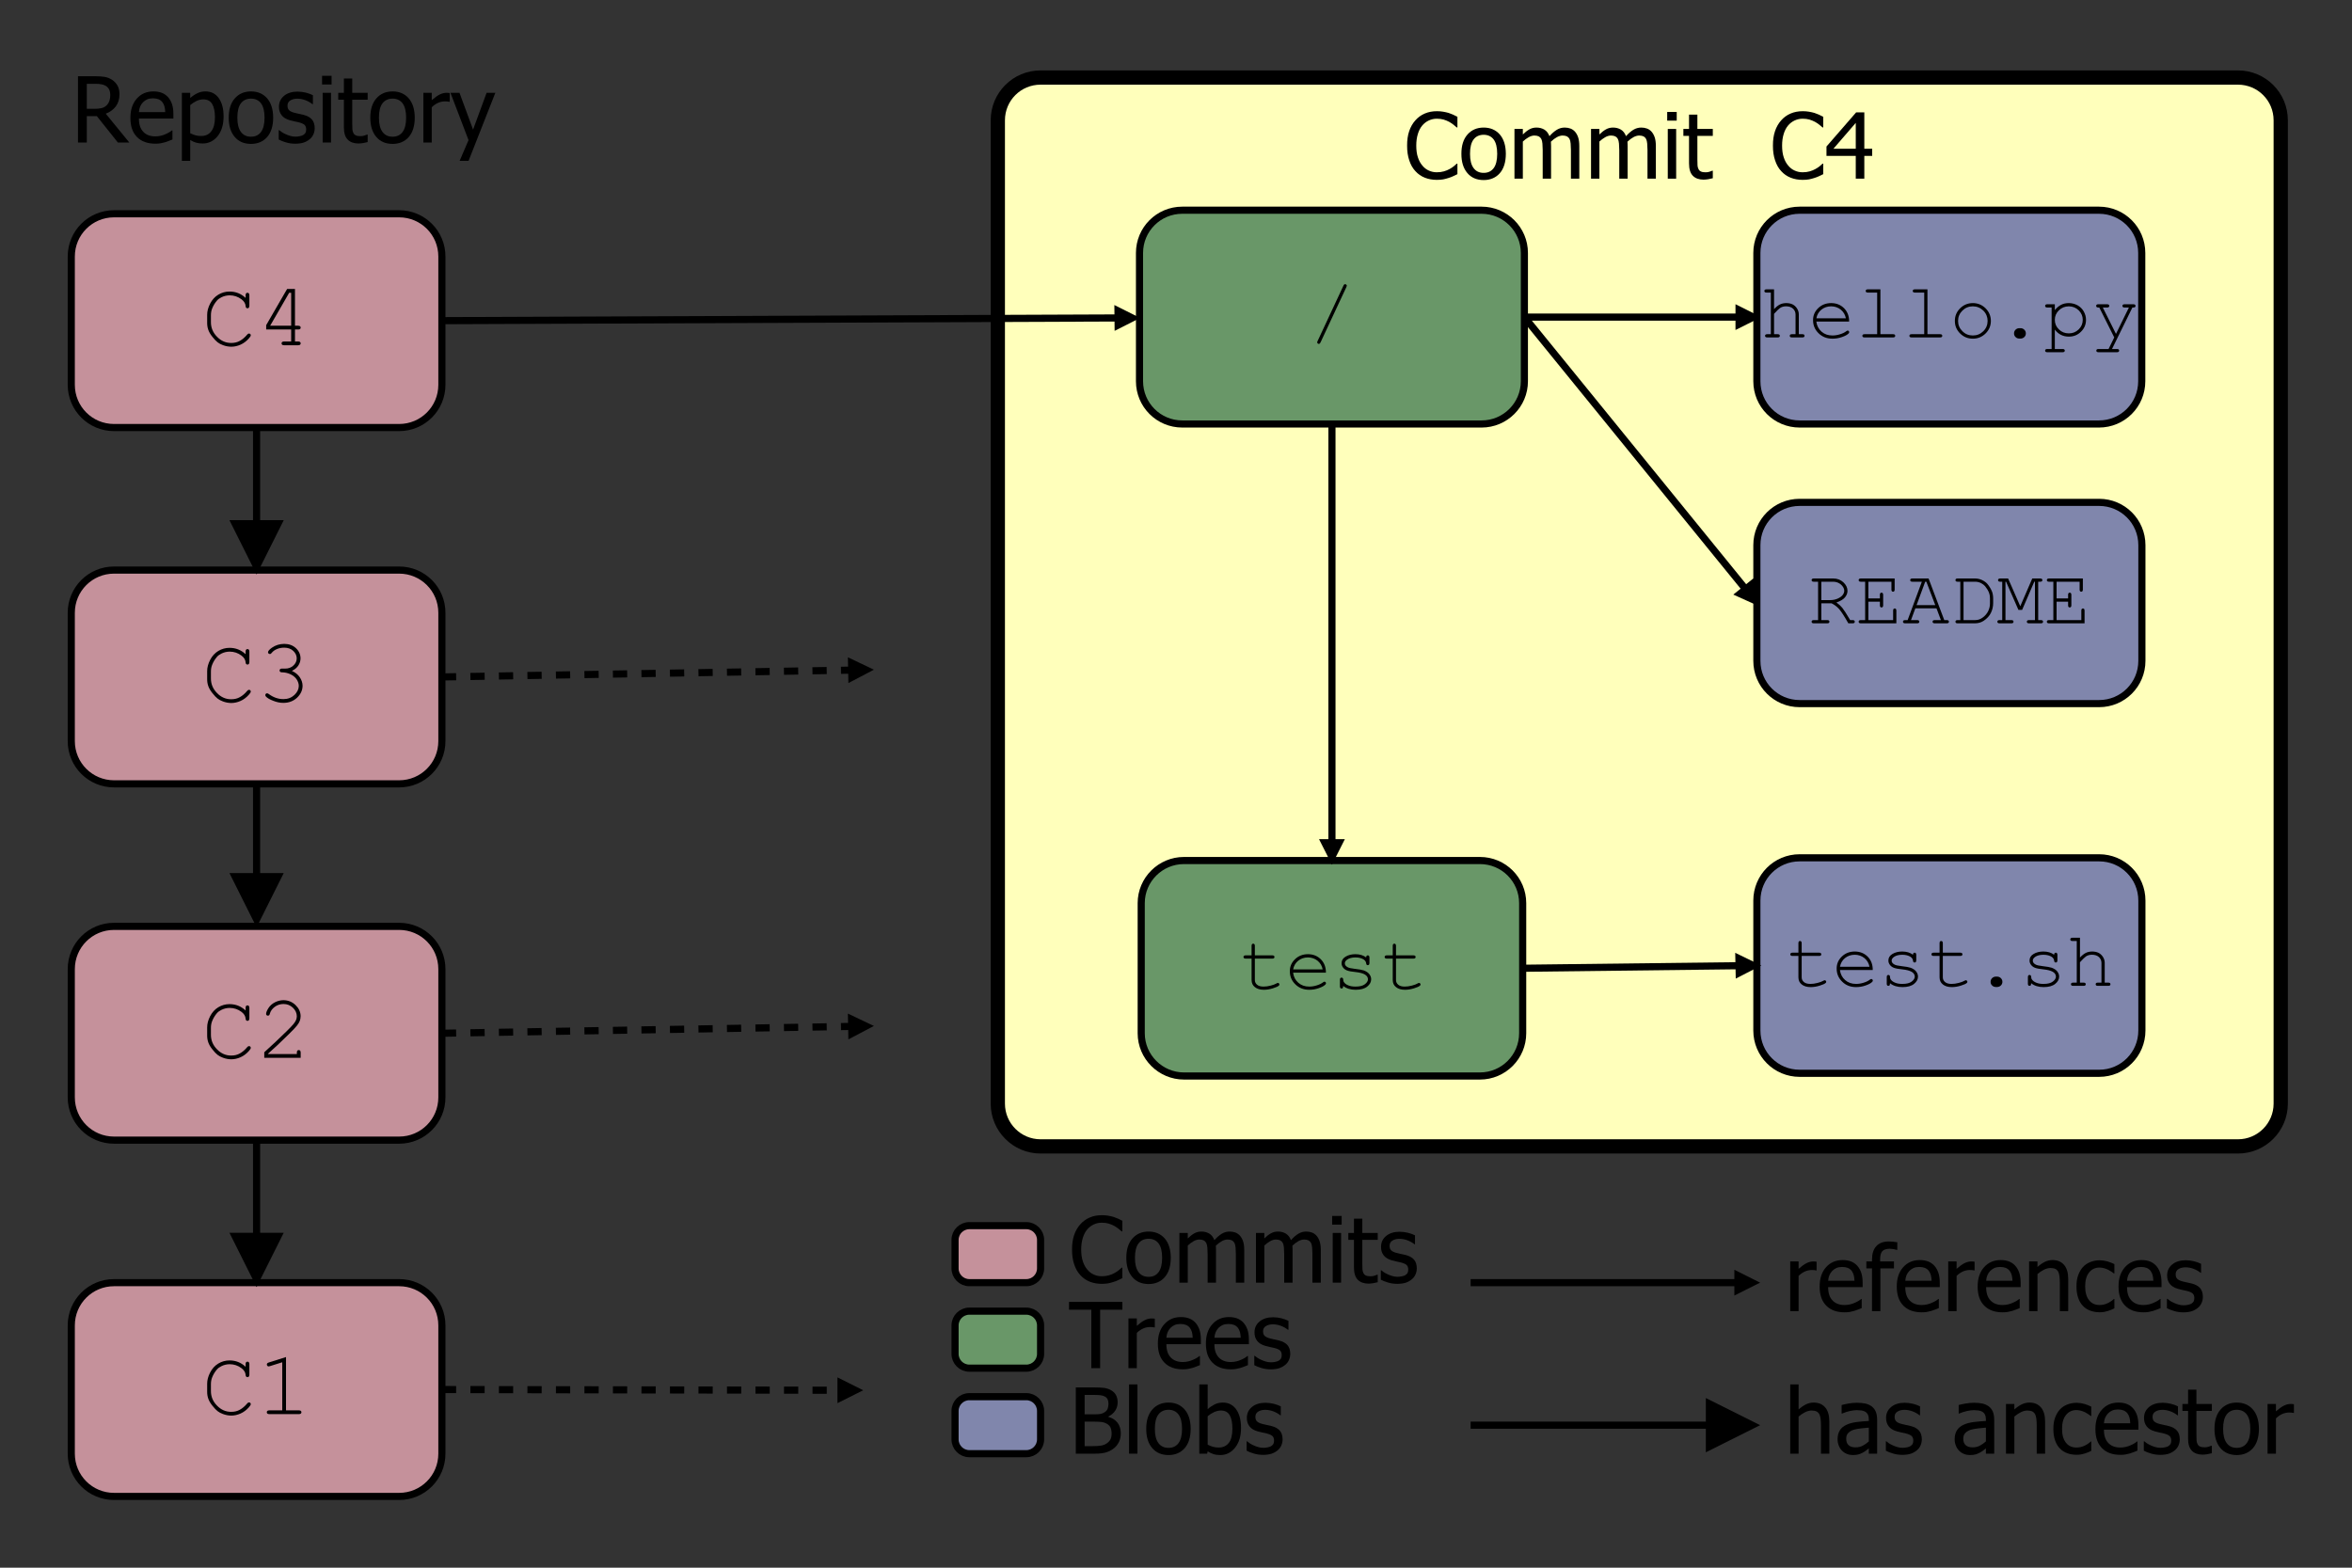 <?xml version="1.0" encoding="UTF-8"?>
<svg xmlns="http://www.w3.org/2000/svg" xmlns:xlink="http://www.w3.org/1999/xlink" width="330pt" height="220pt" viewBox="0 0 330 220" version="1.1">
<rect x="0" y="0" width="330" height="220" fill="#333333" stroke="none"/>
<defs>
<g>
<symbol overflow="visible" id="glyph0-0">
<path style="stroke:none;" d="M 0.648 0 L 0.648 -8.055 L 7.094 -8.055 L 7.094 0 Z M 0.852 -0.203 L 6.891 -0.203 L 6.891 -7.855 L 0.852 -7.855 Z M 0.852 -0.203 "/>
</symbol>
<symbol overflow="visible" id="glyph0-1">
<path style="stroke:none;" d="M 6.195 -6.641 L 6.195 -7.012 C 6.191 -7.133 6.215 -7.223 6.266 -7.281 C 6.312 -7.332 6.379 -7.359 6.457 -7.363 C 6.535 -7.359 6.598 -7.332 6.648 -7.281 C 6.695 -7.223 6.719 -7.133 6.723 -7.012 L 6.723 -5.547 C 6.719 -5.414 6.695 -5.32 6.648 -5.27 C 6.598 -5.211 6.535 -5.184 6.457 -5.188 C 6.387 -5.184 6.324 -5.211 6.277 -5.262 C 6.227 -5.309 6.199 -5.391 6.195 -5.508 C 6.168 -5.859 5.977 -6.172 5.621 -6.445 C 5.129 -6.816 4.578 -7 3.961 -7.004 C 3.551 -7 3.164 -6.91 2.809 -6.734 C 2.535 -6.602 2.32 -6.445 2.164 -6.258 C 1.883 -5.93 1.664 -5.566 1.504 -5.168 C 1.383 -4.871 1.324 -4.539 1.328 -4.172 L 1.328 -3.246 C 1.324 -2.457 1.609 -1.77 2.184 -1.191 C 2.75 -0.605 3.414 -0.316 4.172 -0.32 C 4.625 -0.316 5.031 -0.414 5.391 -0.617 C 5.75 -0.812 6.098 -1.113 6.434 -1.512 C 6.504 -1.598 6.582 -1.641 6.672 -1.645 C 6.746 -1.641 6.805 -1.617 6.852 -1.574 C 6.895 -1.523 6.918 -1.465 6.922 -1.398 C 6.918 -1.301 6.828 -1.152 6.652 -0.957 C 6.305 -0.566 5.918 -0.277 5.492 -0.086 C 5.059 0.109 4.625 0.203 4.188 0.207 C 3.801 0.203 3.41 0.133 3.02 -0.012 C 2.715 -0.125 2.465 -0.258 2.27 -0.41 C 2.07 -0.559 1.828 -0.812 1.543 -1.172 C 1.254 -1.531 1.059 -1.863 0.957 -2.168 C 0.848 -2.473 0.797 -2.805 0.801 -3.172 L 0.801 -4.25 C 0.797 -4.766 0.938 -5.297 1.219 -5.844 C 1.496 -6.383 1.875 -6.801 2.363 -7.098 C 2.844 -7.387 3.371 -7.535 3.941 -7.535 C 4.812 -7.535 5.562 -7.234 6.195 -6.641 Z M 6.195 -6.641 "/>
</symbol>
<symbol overflow="visible" id="glyph0-2">
<path style="stroke:none;" d="M 4.852 -2.211 L 1.348 -2.211 L 1.348 -2.82 L 4.285 -7.898 L 5.387 -7.898 L 5.387 -2.738 L 5.828 -2.738 C 5.957 -2.734 6.051 -2.711 6.105 -2.664 C 6.16 -2.613 6.188 -2.551 6.188 -2.473 C 6.188 -2.395 6.16 -2.332 6.105 -2.285 C 6.051 -2.234 5.957 -2.207 5.828 -2.211 L 5.387 -2.211 L 5.387 -0.527 L 5.828 -0.527 C 5.957 -0.527 6.051 -0.5 6.105 -0.453 C 6.16 -0.402 6.188 -0.34 6.188 -0.266 C 6.188 -0.188 6.16 -0.125 6.105 -0.074 C 6.051 -0.023 5.957 0 5.828 0 L 3.863 0 C 3.73 0 3.641 -0.023 3.586 -0.074 C 3.531 -0.125 3.504 -0.188 3.508 -0.266 C 3.504 -0.34 3.531 -0.402 3.586 -0.453 C 3.641 -0.5 3.73 -0.527 3.863 -0.527 L 4.852 -0.527 Z M 4.852 -2.738 L 4.852 -7.363 L 4.574 -7.363 L 1.902 -2.738 Z M 4.852 -2.738 "/>
</symbol>
<symbol overflow="visible" id="glyph0-3">
<path style="stroke:none;" d="M 4.953 -4.301 C 5.438 -4.082 5.809 -3.781 6.066 -3.402 C 6.32 -3.02 6.449 -2.625 6.453 -2.215 C 6.449 -1.582 6.191 -1.023 5.68 -0.539 C 5.164 -0.055 4.523 0.188 3.75 0.188 C 3.297 0.188 2.824 0.094 2.34 -0.102 C 1.848 -0.289 1.508 -0.488 1.32 -0.691 C 1.254 -0.758 1.223 -0.828 1.227 -0.906 C 1.223 -0.973 1.246 -1.031 1.297 -1.082 C 1.344 -1.129 1.402 -1.152 1.473 -1.156 C 1.535 -1.152 1.613 -1.121 1.699 -1.062 C 2.348 -0.578 3.035 -0.34 3.766 -0.34 C 4.375 -0.34 4.887 -0.531 5.301 -0.914 C 5.711 -1.297 5.918 -1.723 5.922 -2.195 C 5.918 -2.508 5.816 -2.816 5.617 -3.121 C 5.41 -3.422 5.117 -3.66 4.738 -3.836 C 4.355 -4.008 3.969 -4.094 3.582 -4.098 C 3.453 -4.094 3.363 -4.117 3.312 -4.168 C 3.254 -4.215 3.227 -4.281 3.23 -4.363 C 3.227 -4.438 3.254 -4.5 3.309 -4.551 C 3.359 -4.598 3.438 -4.621 3.543 -4.625 L 3.996 -4.621 C 4.469 -4.617 4.859 -4.762 5.168 -5.055 C 5.477 -5.34 5.629 -5.676 5.633 -6.062 C 5.629 -6.453 5.469 -6.801 5.148 -7.105 C 4.824 -7.406 4.402 -7.559 3.883 -7.559 C 3.516 -7.559 3.18 -7.496 2.875 -7.371 C 2.566 -7.246 2.32 -7.074 2.141 -6.855 C 2.07 -6.77 2.02 -6.715 1.984 -6.699 C 1.949 -6.676 1.91 -6.668 1.863 -6.672 C 1.793 -6.668 1.73 -6.691 1.68 -6.742 C 1.629 -6.789 1.605 -6.848 1.605 -6.918 C 1.605 -7.082 1.785 -7.293 2.152 -7.555 C 2.656 -7.906 3.234 -8.086 3.883 -8.09 C 4.547 -8.086 5.094 -7.887 5.523 -7.488 C 5.949 -7.086 6.164 -6.605 6.168 -6.055 C 6.164 -5.699 6.062 -5.367 5.859 -5.055 C 5.652 -4.738 5.348 -4.488 4.953 -4.301 Z M 4.953 -4.301 "/>
</symbol>
<symbol overflow="visible" id="glyph0-4">
<path style="stroke:none;" d="M 1.594 -0.527 L 5.652 -0.527 L 5.652 -0.738 C 5.648 -0.863 5.672 -0.953 5.727 -1.008 C 5.773 -1.062 5.84 -1.09 5.922 -1.09 C 5.996 -1.09 6.059 -1.062 6.109 -1.008 C 6.16 -0.953 6.188 -0.863 6.188 -0.738 L 6.188 0 L 1.078 0 L 1.078 -0.781 C 2.148 -1.742 3.191 -2.727 4.211 -3.727 C 4.684 -4.191 5.008 -4.531 5.184 -4.75 C 5.359 -4.965 5.48 -5.156 5.547 -5.328 C 5.609 -5.492 5.641 -5.66 5.645 -5.828 C 5.641 -6.277 5.461 -6.68 5.098 -7.031 C 4.73 -7.379 4.289 -7.551 3.777 -7.555 C 3.312 -7.551 2.902 -7.418 2.551 -7.156 C 2.191 -6.891 1.961 -6.566 1.855 -6.176 C 1.828 -6.074 1.797 -6.008 1.762 -5.98 C 1.711 -5.938 1.652 -5.918 1.586 -5.918 C 1.512 -5.918 1.453 -5.941 1.406 -5.988 C 1.359 -6.035 1.336 -6.09 1.336 -6.16 C 1.336 -6.359 1.445 -6.633 1.664 -6.98 C 1.883 -7.32 2.188 -7.594 2.578 -7.793 C 2.965 -7.988 3.359 -8.086 3.77 -8.09 C 4.426 -8.086 4.992 -7.855 5.469 -7.402 C 5.938 -6.941 6.176 -6.426 6.18 -5.848 C 6.176 -5.602 6.137 -5.375 6.059 -5.176 C 5.98 -4.969 5.844 -4.746 5.652 -4.508 C 5.461 -4.266 5.117 -3.902 4.625 -3.418 C 3.379 -2.188 2.371 -1.238 1.594 -0.566 Z M 1.594 -0.527 "/>
</symbol>
<symbol overflow="visible" id="glyph0-5">
<path style="stroke:none;" d="M 4.129 -8.008 L 4.129 -0.527 L 5.941 -0.527 C 6.066 -0.527 6.156 -0.5 6.211 -0.453 C 6.266 -0.402 6.293 -0.34 6.293 -0.266 C 6.293 -0.188 6.266 -0.125 6.211 -0.074 C 6.156 -0.023 6.066 0 5.941 0 L 1.789 0 C 1.656 0 1.566 -0.023 1.516 -0.074 C 1.457 -0.125 1.43 -0.188 1.434 -0.266 C 1.43 -0.34 1.457 -0.402 1.516 -0.453 C 1.566 -0.5 1.656 -0.527 1.789 -0.527 L 3.602 -0.527 L 3.602 -7.277 L 1.875 -6.734 C 1.789 -6.703 1.727 -6.691 1.691 -6.695 C 1.625 -6.691 1.566 -6.719 1.52 -6.773 C 1.465 -6.828 1.441 -6.891 1.441 -6.961 C 1.441 -7.023 1.461 -7.082 1.504 -7.137 C 1.535 -7.168 1.605 -7.203 1.711 -7.246 Z M 4.129 -8.008 "/>
</symbol>
<symbol overflow="visible" id="glyph1-0">
<path style="stroke:none;" d="M 0.562 0 L 0.562 -6.996 L 6.16 -6.996 L 6.16 0 Z M 0.738 -0.176 L 5.984 -0.176 L 5.984 -6.82 L 0.738 -6.82 Z M 0.738 -0.176 "/>
</symbol>
<symbol overflow="visible" id="glyph1-1">
<path style="stroke:none;" d="M 4.867 -2.137 L 1.852 -2.137 L 1.234 -0.461 L 2.113 -0.461 C 2.219 -0.457 2.297 -0.434 2.348 -0.395 C 2.395 -0.348 2.418 -0.293 2.422 -0.23 C 2.418 -0.16 2.395 -0.105 2.348 -0.066 C 2.297 -0.02 2.219 0 2.113 0 L 0.398 0 C 0.289 0 0.211 -0.02 0.164 -0.066 C 0.117 -0.105 0.094 -0.16 0.094 -0.23 C 0.094 -0.293 0.117 -0.348 0.164 -0.395 C 0.211 -0.434 0.289 -0.457 0.398 -0.461 L 0.754 -0.461 L 2.781 -5.934 L 1.426 -5.934 C 1.312 -5.93 1.234 -5.949 1.191 -5.996 C 1.141 -6.035 1.117 -6.094 1.121 -6.164 C 1.117 -6.234 1.141 -6.289 1.191 -6.332 C 1.234 -6.371 1.312 -6.391 1.426 -6.395 L 3.738 -6.395 L 5.977 -0.461 L 6.332 -0.461 C 6.438 -0.457 6.516 -0.434 6.566 -0.395 C 6.613 -0.348 6.637 -0.293 6.641 -0.23 C 6.637 -0.16 6.613 -0.105 6.566 -0.066 C 6.516 -0.02 6.438 0 6.332 0 L 4.621 0 C 4.508 0 4.43 -0.02 4.383 -0.066 C 4.336 -0.105 4.312 -0.16 4.312 -0.23 C 4.312 -0.293 4.336 -0.348 4.383 -0.395 C 4.43 -0.434 4.508 -0.457 4.621 -0.461 L 5.496 -0.461 Z M 4.695 -2.594 L 3.426 -5.934 L 3.258 -5.934 L 2.027 -2.594 Z M 4.695 -2.594 "/>
</symbol>
<symbol overflow="visible" id="glyph2-0">
<path style="stroke:none;" d="M 1.598 0 L 1.598 -9.594 L 11.195 -9.594 L 11.195 0 Z M 2.398 -0.801 L 10.395 -0.801 L 10.395 -8.797 L 2.398 -8.797 Z M 2.398 -0.801 "/>
</symbol>
<symbol overflow="visible" id="glyph2-1">
<path style="stroke:none;" d="M 8.145 0 L 6.539 0 L 3.59 -3.699 L 2.18 -3.699 L 2.18 0 L 0.941 0 L 0.941 -9.301 L 3.344 -9.301 C 3.871 -9.297 4.316 -9.27 4.68 -9.211 C 5.039 -9.152 5.383 -9.016 5.711 -8.809 C 6.031 -8.598 6.289 -8.328 6.48 -8 C 6.668 -7.668 6.762 -7.262 6.766 -6.777 C 6.762 -6.094 6.59 -5.523 6.246 -5.066 C 5.898 -4.605 5.426 -4.266 4.836 -4.047 Z M 5.473 -6.684 C 5.473 -6.953 5.422 -7.195 5.328 -7.406 C 5.227 -7.617 5.082 -7.789 4.887 -7.922 C 4.707 -8.035 4.5 -8.113 4.27 -8.164 C 4.035 -8.211 3.746 -8.238 3.406 -8.238 L 2.18 -8.238 L 2.18 -4.73 L 3.266 -4.73 C 3.617 -4.727 3.938 -4.758 4.223 -4.824 C 4.504 -4.883 4.746 -5.012 4.949 -5.211 C 5.125 -5.383 5.258 -5.59 5.344 -5.832 C 5.43 -6.07 5.473 -6.355 5.473 -6.684 Z M 5.473 -6.684 "/>
</symbol>
<symbol overflow="visible" id="glyph2-2">
<path style="stroke:none;" d="M 3.879 0.164 C 2.766 0.164 1.902 -0.148 1.289 -0.777 C 0.672 -1.402 0.363 -2.293 0.367 -3.449 C 0.363 -4.582 0.66 -5.484 1.262 -6.16 C 1.855 -6.832 2.637 -7.172 3.598 -7.172 C 4.027 -7.172 4.41 -7.109 4.746 -6.984 C 5.078 -6.859 5.367 -6.664 5.621 -6.398 C 5.867 -6.129 6.059 -5.801 6.195 -5.418 C 6.328 -5.031 6.398 -4.559 6.398 -4.004 L 6.398 -3.367 L 1.562 -3.367 C 1.559 -2.551 1.762 -1.93 2.172 -1.504 C 2.578 -1.074 3.145 -0.859 3.867 -0.863 C 4.125 -0.859 4.375 -0.891 4.625 -0.949 C 4.867 -1.004 5.094 -1.078 5.297 -1.176 C 5.508 -1.266 5.688 -1.355 5.836 -1.449 C 5.98 -1.535 6.098 -1.621 6.195 -1.707 L 6.266 -1.707 L 6.266 -0.426 C 6.125 -0.367 5.953 -0.301 5.75 -0.223 C 5.543 -0.141 5.363 -0.074 5.203 -0.031 C 4.973 0.031 4.766 0.074 4.582 0.113 C 4.395 0.145 4.16 0.164 3.879 0.164 Z M 5.254 -4.266 C 5.242 -4.582 5.203 -4.855 5.141 -5.086 C 5.07 -5.312 4.977 -5.504 4.855 -5.664 C 4.715 -5.84 4.539 -5.973 4.324 -6.066 C 4.109 -6.152 3.844 -6.199 3.531 -6.203 C 3.215 -6.199 2.949 -6.152 2.734 -6.062 C 2.512 -5.965 2.312 -5.828 2.137 -5.652 C 1.961 -5.469 1.828 -5.266 1.734 -5.043 C 1.641 -4.82 1.582 -4.562 1.562 -4.266 Z M 5.254 -4.266 "/>
</symbol>
<symbol overflow="visible" id="glyph2-3">
<path style="stroke:none;" d="M 6.703 -3.672 C 6.703 -2.508 6.422 -1.582 5.867 -0.895 C 5.309 -0.207 4.609 0.133 3.762 0.137 C 3.414 0.133 3.105 0.094 2.84 0.016 C 2.57 -0.062 2.297 -0.184 2.023 -0.352 L 2.023 2.574 L 0.848 2.574 L 0.848 -6.977 L 2.023 -6.977 L 2.023 -6.246 C 2.312 -6.508 2.637 -6.727 2.996 -6.906 C 3.348 -7.082 3.738 -7.172 4.16 -7.172 C 4.957 -7.172 5.578 -6.855 6.031 -6.223 C 6.477 -5.59 6.703 -4.738 6.703 -3.672 Z M 5.492 -3.543 C 5.488 -4.336 5.363 -4.953 5.109 -5.395 C 4.855 -5.832 4.441 -6.051 3.871 -6.055 C 3.539 -6.051 3.219 -5.977 2.906 -5.832 C 2.594 -5.68 2.297 -5.488 2.023 -5.258 L 2.023 -1.305 C 2.328 -1.152 2.594 -1.051 2.812 -1 C 3.031 -0.941 3.281 -0.914 3.566 -0.918 C 4.172 -0.914 4.645 -1.137 4.984 -1.586 C 5.32 -2.027 5.488 -2.68 5.492 -3.543 Z M 5.492 -3.543 "/>
</symbol>
<symbol overflow="visible" id="glyph2-4">
<path style="stroke:none;" d="M 6.59 -3.484 C 6.586 -2.309 6.301 -1.402 5.738 -0.762 C 5.168 -0.125 4.418 0.191 3.48 0.195 C 2.508 0.191 1.742 -0.133 1.188 -0.793 C 0.629 -1.449 0.352 -2.348 0.355 -3.484 C 0.352 -4.648 0.637 -5.555 1.215 -6.203 C 1.785 -6.848 2.543 -7.172 3.48 -7.172 C 4.418 -7.172 5.168 -6.848 5.738 -6.207 C 6.301 -5.559 6.586 -4.652 6.59 -3.484 Z M 5.379 -3.484 C 5.379 -4.387 5.211 -5.059 4.883 -5.5 C 4.551 -5.938 4.086 -6.156 3.48 -6.16 C 2.867 -6.156 2.395 -5.938 2.062 -5.5 C 1.73 -5.059 1.562 -4.387 1.566 -3.484 C 1.562 -2.605 1.73 -1.941 2.062 -1.492 C 2.395 -1.039 2.867 -0.812 3.48 -0.816 C 4.082 -0.812 4.547 -1.035 4.883 -1.48 C 5.211 -1.922 5.379 -2.59 5.379 -3.484 Z M 5.379 -3.484 "/>
</symbol>
<symbol overflow="visible" id="glyph2-5">
<path style="stroke:none;" d="M 2.734 0.168 C 2.266 0.164 1.828 0.105 1.426 -0.02 C 1.016 -0.141 0.68 -0.273 0.418 -0.418 L 0.418 -1.738 L 0.48 -1.738 C 0.582 -1.656 0.699 -1.566 0.832 -1.473 C 0.965 -1.375 1.145 -1.277 1.375 -1.176 C 1.574 -1.078 1.793 -0.996 2.031 -0.93 C 2.27 -0.855 2.52 -0.82 2.781 -0.824 C 2.965 -0.82 3.164 -0.844 3.379 -0.891 C 3.59 -0.934 3.75 -0.988 3.855 -1.055 C 4 -1.148 4.102 -1.25 4.168 -1.359 C 4.23 -1.469 4.266 -1.629 4.266 -1.848 C 4.266 -2.121 4.188 -2.332 4.035 -2.477 C 3.883 -2.617 3.613 -2.738 3.23 -2.836 C 3.074 -2.871 2.879 -2.914 2.641 -2.965 C 2.398 -3.016 2.176 -3.07 1.973 -3.129 C 1.438 -3.281 1.051 -3.52 0.812 -3.844 C 0.566 -4.164 0.445 -4.555 0.449 -5.016 C 0.445 -5.645 0.684 -6.156 1.16 -6.551 C 1.637 -6.945 2.266 -7.141 3.055 -7.145 C 3.438 -7.141 3.828 -7.094 4.223 -7 C 4.609 -6.902 4.938 -6.781 5.211 -6.641 L 5.211 -5.383 L 5.148 -5.383 C 4.848 -5.621 4.512 -5.809 4.145 -5.945 C 3.77 -6.082 3.398 -6.152 3.031 -6.152 C 2.641 -6.152 2.312 -6.07 2.047 -5.906 C 1.777 -5.742 1.645 -5.496 1.648 -5.172 C 1.645 -4.879 1.727 -4.66 1.887 -4.52 C 2.043 -4.371 2.297 -4.254 2.648 -4.168 C 2.82 -4.117 3.012 -4.074 3.23 -4.031 C 3.441 -3.984 3.668 -3.934 3.91 -3.879 C 4.422 -3.746 4.812 -3.531 5.074 -3.234 C 5.332 -2.934 5.461 -2.523 5.465 -2.012 C 5.461 -1.707 5.402 -1.422 5.285 -1.156 C 5.168 -0.883 4.992 -0.656 4.766 -0.469 C 4.512 -0.258 4.23 -0.102 3.918 0.004 C 3.602 0.109 3.207 0.164 2.734 0.168 Z M 2.734 0.168 "/>
</symbol>
<symbol overflow="visible" id="glyph2-6">
<path style="stroke:none;" d="M 2.051 0 L 0.875 0 L 0.875 -6.977 L 2.051 -6.977 Z M 2.129 -8.145 L 0.793 -8.145 L 0.793 -9.363 L 2.129 -9.363 Z M 2.129 -8.145 "/>
</symbol>
<symbol overflow="visible" id="glyph2-7">
<path style="stroke:none;" d="M 2.961 0.137 C 2.316 0.133 1.816 -0.047 1.461 -0.41 C 1.102 -0.773 0.926 -1.348 0.926 -2.137 L 0.926 -6.004 L 0.133 -6.004 L 0.133 -6.977 L 0.926 -6.977 L 0.926 -8.984 L 2.098 -8.984 L 2.098 -6.977 L 4.262 -6.977 L 4.262 -6.004 L 2.098 -6.004 L 2.098 -2.688 C 2.098 -2.332 2.102 -2.059 2.117 -1.867 C 2.125 -1.676 2.176 -1.496 2.262 -1.332 C 2.332 -1.184 2.445 -1.074 2.605 -1.004 C 2.762 -0.926 2.977 -0.891 3.25 -0.895 C 3.438 -0.891 3.621 -0.918 3.805 -0.977 C 3.98 -1.031 4.109 -1.078 4.191 -1.117 L 4.262 -1.117 L 4.262 -0.062 C 4.035 0 3.812 0.047 3.59 0.082 C 3.359 0.117 3.148 0.133 2.961 0.137 Z M 2.961 0.137 "/>
</symbol>
<symbol overflow="visible" id="glyph2-8">
<path style="stroke:none;" d="M 4.547 -5.715 L 4.484 -5.715 C 4.395 -5.738 4.305 -5.754 4.207 -5.762 C 4.105 -5.766 3.988 -5.77 3.855 -5.773 C 3.535 -5.77 3.219 -5.703 2.91 -5.566 C 2.594 -5.426 2.297 -5.219 2.023 -4.953 L 2.023 0 L 0.848 0 L 0.848 -6.977 L 2.023 -6.977 L 2.023 -5.941 C 2.449 -6.316 2.824 -6.582 3.145 -6.742 C 3.461 -6.895 3.77 -6.973 4.074 -6.977 C 4.191 -6.973 4.281 -6.969 4.344 -6.965 C 4.398 -6.957 4.469 -6.949 4.547 -6.941 Z M 4.547 -5.715 "/>
</symbol>
<symbol overflow="visible" id="glyph2-9">
<path style="stroke:none;" d="M 6.336 -6.977 L 2.578 2.574 L 1.324 2.574 L 2.574 -0.336 L 0.039 -6.977 L 1.305 -6.977 L 3.211 -1.812 L 5.109 -6.977 Z M 6.336 -6.977 "/>
</symbol>
<symbol overflow="visible" id="glyph2-10">
<path style="stroke:none;" d="M 6.336 0 L 5.16 0 L 5.16 -3.973 C 5.156 -4.293 5.141 -4.59 5.113 -4.867 C 5.078 -5.145 5.02 -5.367 4.934 -5.535 C 4.84 -5.707 4.707 -5.836 4.535 -5.926 C 4.363 -6.008 4.129 -6.051 3.836 -6.055 C 3.543 -6.051 3.242 -5.973 2.934 -5.82 C 2.621 -5.66 2.316 -5.457 2.023 -5.211 L 2.023 0 L 0.848 0 L 0.848 -9.719 L 2.023 -9.719 L 2.023 -6.203 C 2.367 -6.512 2.715 -6.75 3.059 -6.922 C 3.402 -7.086 3.762 -7.172 4.141 -7.172 C 4.824 -7.172 5.363 -6.945 5.754 -6.492 C 6.141 -6.039 6.332 -5.383 6.336 -4.527 Z M 6.336 0 "/>
</symbol>
<symbol overflow="visible" id="glyph2-11">
<path style="stroke:none;" d="M 4.746 -1.719 L 4.746 -3.652 C 4.465 -3.625 4.109 -3.594 3.688 -3.551 C 3.258 -3.504 2.914 -3.441 2.656 -3.367 C 2.34 -3.27 2.082 -3.121 1.879 -2.926 C 1.672 -2.723 1.57 -2.449 1.574 -2.098 C 1.57 -1.699 1.684 -1.395 1.91 -1.191 C 2.137 -0.984 2.465 -0.883 2.898 -0.887 C 3.266 -0.883 3.602 -0.965 3.902 -1.125 C 4.203 -1.285 4.484 -1.48 4.746 -1.719 Z M 4.746 -0.742 C 4.652 -0.668 4.523 -0.57 4.363 -0.445 C 4.199 -0.32 4.043 -0.219 3.898 -0.145 C 3.688 -0.035 3.488 0.047 3.293 0.105 C 3.098 0.164 2.824 0.191 2.48 0.195 C 2.191 0.191 1.918 0.137 1.66 0.031 C 1.398 -0.078 1.172 -0.227 0.98 -0.426 C 0.789 -0.613 0.641 -0.848 0.531 -1.133 C 0.418 -1.41 0.363 -1.707 0.363 -2.023 C 0.363 -2.504 0.465 -2.918 0.668 -3.258 C 0.871 -3.594 1.191 -3.863 1.637 -4.066 C 2.023 -4.246 2.488 -4.367 3.023 -4.438 C 3.555 -4.504 4.129 -4.555 4.746 -4.59 L 4.746 -4.816 C 4.746 -5.09 4.703 -5.309 4.621 -5.48 C 4.535 -5.645 4.418 -5.777 4.273 -5.871 C 4.117 -5.965 3.934 -6.027 3.723 -6.062 C 3.504 -6.09 3.281 -6.105 3.055 -6.109 C 2.781 -6.105 2.465 -6.066 2.098 -5.988 C 1.73 -5.906 1.363 -5.785 1 -5.633 L 0.93 -5.633 L 0.93 -6.828 C 1.145 -6.887 1.453 -6.957 1.859 -7.031 C 2.262 -7.105 2.664 -7.141 3.062 -7.145 C 3.535 -7.141 3.938 -7.105 4.27 -7.031 C 4.598 -6.957 4.895 -6.82 5.16 -6.629 C 5.41 -6.434 5.598 -6.188 5.727 -5.883 C 5.848 -5.578 5.91 -5.207 5.914 -4.773 L 5.914 0 L 4.746 0 Z M 4.746 -0.742 "/>
</symbol>
<symbol overflow="visible" id="glyph2-12">
<path style="stroke:none;" d=""/>
</symbol>
<symbol overflow="visible" id="glyph2-13">
<path style="stroke:none;" d="M 6.336 0 L 5.16 0 L 5.16 -3.973 C 5.156 -4.293 5.141 -4.59 5.113 -4.867 C 5.078 -5.145 5.02 -5.367 4.934 -5.535 C 4.84 -5.707 4.707 -5.836 4.535 -5.926 C 4.363 -6.008 4.129 -6.051 3.836 -6.055 C 3.543 -6.051 3.242 -5.973 2.934 -5.82 C 2.621 -5.66 2.316 -5.457 2.023 -5.211 L 2.023 0 L 0.848 0 L 0.848 -6.977 L 2.023 -6.977 L 2.023 -6.203 C 2.367 -6.512 2.715 -6.75 3.059 -6.922 C 3.402 -7.086 3.762 -7.172 4.141 -7.172 C 4.824 -7.172 5.363 -6.945 5.754 -6.492 C 6.141 -6.039 6.332 -5.383 6.336 -4.527 Z M 6.336 0 "/>
</symbol>
<symbol overflow="visible" id="glyph2-14">
<path style="stroke:none;" d="M 3.621 0.156 C 3.145 0.152 2.703 0.082 2.305 -0.066 C 1.902 -0.211 1.559 -0.438 1.273 -0.738 C 0.984 -1.035 0.762 -1.41 0.605 -1.871 C 0.441 -2.324 0.363 -2.863 0.367 -3.48 C 0.363 -4.09 0.445 -4.617 0.613 -5.066 C 0.777 -5.508 0.996 -5.883 1.273 -6.191 C 1.547 -6.492 1.891 -6.727 2.301 -6.891 C 2.711 -7.055 3.152 -7.137 3.621 -7.141 C 4.004 -7.137 4.371 -7.082 4.73 -6.977 C 5.082 -6.867 5.402 -6.742 5.684 -6.602 L 5.684 -5.285 L 5.617 -5.285 C 5.531 -5.355 5.422 -5.434 5.293 -5.527 C 5.16 -5.613 5.004 -5.707 4.816 -5.809 C 4.652 -5.887 4.461 -5.961 4.242 -6.027 C 4.02 -6.086 3.805 -6.117 3.605 -6.121 C 2.992 -6.117 2.504 -5.887 2.137 -5.43 C 1.766 -4.969 1.582 -4.32 1.586 -3.48 C 1.582 -2.652 1.762 -2.008 2.121 -1.551 C 2.477 -1.09 2.969 -0.859 3.605 -0.863 C 3.984 -0.859 4.348 -0.938 4.695 -1.098 C 5.039 -1.254 5.348 -1.461 5.617 -1.711 L 5.684 -1.711 L 5.684 -0.395 C 5.566 -0.336 5.418 -0.27 5.246 -0.195 C 5.066 -0.117 4.91 -0.062 4.773 -0.023 C 4.57 0.031 4.391 0.074 4.234 0.109 C 4.074 0.137 3.871 0.152 3.621 0.156 Z M 3.621 0.156 "/>
</symbol>
<symbol overflow="visible" id="glyph2-15">
<path style="stroke:none;" d="M 4.523 -8.594 L 4.461 -8.594 C 4.352 -8.629 4.203 -8.664 4.008 -8.703 C 3.812 -8.734 3.637 -8.754 3.484 -8.758 C 2.988 -8.754 2.637 -8.641 2.426 -8.422 C 2.215 -8.195 2.109 -7.793 2.113 -7.215 L 2.113 -6.977 L 4.055 -6.977 L 4.055 -6.004 L 2.148 -6.004 L 2.148 0 L 0.973 0 L 0.973 -6.004 L 0.18 -6.004 L 0.18 -6.977 L 0.973 -6.977 L 0.973 -7.207 C 0.973 -8.047 1.172 -8.684 1.578 -9.125 C 1.98 -9.559 2.562 -9.777 3.316 -9.781 C 3.531 -9.777 3.742 -9.766 3.953 -9.746 C 4.16 -9.723 4.352 -9.699 4.523 -9.668 Z M 4.523 -8.594 "/>
</symbol>
<symbol overflow="visible" id="glyph2-16">
<path style="stroke:none;" d="M 4.578 0.168 C 3.969 0.164 3.41 0.066 2.902 -0.137 C 2.387 -0.34 1.949 -0.645 1.582 -1.051 C 1.207 -1.449 0.918 -1.953 0.719 -2.562 C 0.512 -3.164 0.41 -3.859 0.414 -4.641 C 0.41 -5.418 0.508 -6.094 0.707 -6.676 C 0.902 -7.254 1.191 -7.758 1.574 -8.188 C 1.941 -8.602 2.379 -8.922 2.891 -9.141 C 3.395 -9.359 3.965 -9.469 4.598 -9.469 C 4.906 -9.469 5.199 -9.445 5.473 -9.398 C 5.746 -9.352 6 -9.293 6.234 -9.227 C 6.434 -9.16 6.637 -9.082 6.848 -8.992 C 7.055 -8.895 7.262 -8.793 7.473 -8.684 L 7.473 -7.191 L 7.371 -7.191 C 7.262 -7.285 7.121 -7.406 6.949 -7.551 C 6.777 -7.691 6.57 -7.832 6.328 -7.969 C 6.09 -8.098 5.828 -8.203 5.551 -8.289 C 5.27 -8.371 4.949 -8.414 4.586 -8.414 C 4.188 -8.414 3.812 -8.332 3.461 -8.168 C 3.105 -8.004 2.797 -7.766 2.531 -7.453 C 2.266 -7.133 2.059 -6.734 1.918 -6.258 C 1.77 -5.777 1.699 -5.238 1.699 -4.641 C 1.699 -4 1.773 -3.449 1.93 -2.992 C 2.078 -2.531 2.289 -2.145 2.562 -1.832 C 2.816 -1.52 3.121 -1.285 3.473 -1.133 C 3.82 -0.973 4.191 -0.895 4.586 -0.898 C 4.941 -0.895 5.273 -0.938 5.578 -1.027 C 5.883 -1.113 6.152 -1.227 6.391 -1.363 C 6.617 -1.488 6.816 -1.621 6.984 -1.758 C 7.148 -1.891 7.277 -2.004 7.379 -2.105 L 7.473 -2.105 L 7.473 -0.633 C 7.262 -0.535 7.07 -0.441 6.891 -0.355 C 6.711 -0.266 6.492 -0.18 6.234 -0.102 C 5.961 -0.012 5.707 0.051 5.48 0.098 C 5.246 0.141 4.945 0.164 4.578 0.168 Z M 4.578 0.168 "/>
</symbol>
<symbol overflow="visible" id="glyph2-17">
<path style="stroke:none;" d="M 8.77 0 L 8.77 -4.035 C 8.766 -4.352 8.754 -4.648 8.73 -4.926 C 8.707 -5.195 8.656 -5.41 8.578 -5.566 C 8.492 -5.73 8.371 -5.852 8.219 -5.934 C 8.062 -6.012 7.855 -6.051 7.598 -6.055 C 7.352 -6.051 7.09 -5.977 6.816 -5.832 C 6.535 -5.68 6.25 -5.469 5.961 -5.191 C 5.961 -5.121 5.965 -5.035 5.973 -4.938 C 5.977 -4.84 5.98 -4.723 5.984 -4.59 L 5.984 0 L 4.809 0 L 4.809 -4.035 C 4.805 -4.352 4.793 -4.648 4.77 -4.926 C 4.746 -5.195 4.695 -5.41 4.617 -5.566 C 4.531 -5.73 4.41 -5.852 4.258 -5.934 C 4.102 -6.012 3.895 -6.051 3.637 -6.055 C 3.379 -6.051 3.113 -5.973 2.836 -5.816 C 2.555 -5.656 2.281 -5.453 2.023 -5.211 L 2.023 0 L 0.848 0 L 0.848 -6.977 L 2.023 -6.977 L 2.023 -6.203 C 2.328 -6.508 2.633 -6.746 2.938 -6.918 C 3.234 -7.086 3.566 -7.172 3.934 -7.172 C 4.344 -7.172 4.711 -7.078 5.031 -6.891 C 5.348 -6.703 5.59 -6.395 5.758 -5.965 C 6.109 -6.359 6.453 -6.656 6.793 -6.863 C 7.129 -7.066 7.496 -7.172 7.895 -7.172 C 8.191 -7.172 8.465 -7.125 8.711 -7.031 C 8.957 -6.938 9.172 -6.785 9.355 -6.578 C 9.539 -6.363 9.684 -6.098 9.789 -5.781 C 9.891 -5.465 9.941 -5.066 9.945 -4.59 L 9.945 0 Z M 8.77 0 "/>
</symbol>
<symbol overflow="visible" id="glyph2-18">
<path style="stroke:none;" d="M 3.117 0 L 3.117 -8.203 L -0.008 -8.203 L -0.008 -9.301 L 7.477 -9.301 L 7.477 -8.203 L 4.355 -8.203 L 4.355 0 Z M 3.117 0 "/>
</symbol>
<symbol overflow="visible" id="glyph2-19">
<path style="stroke:none;" d="M 7.254 -2.855 C 7.254 -2.387 7.164 -1.98 6.988 -1.629 C 6.812 -1.273 6.578 -0.98 6.285 -0.754 C 5.93 -0.477 5.555 -0.281 5.156 -0.172 C 4.758 -0.055 4.242 0 3.609 0 L 0.941 0 L 0.941 -9.301 L 3.41 -9.301 C 4.07 -9.297 4.566 -9.277 4.898 -9.234 C 5.23 -9.191 5.547 -9.086 5.852 -8.926 C 6.184 -8.742 6.426 -8.508 6.582 -8.223 C 6.734 -7.93 6.812 -7.59 6.816 -7.203 C 6.812 -6.762 6.699 -6.371 6.469 -6.027 C 6.234 -5.68 5.914 -5.41 5.508 -5.215 L 5.508 -5.164 C 6.062 -5.012 6.492 -4.738 6.797 -4.344 C 7.102 -3.941 7.254 -3.445 7.254 -2.855 Z M 5.527 -7.027 C 5.523 -7.246 5.488 -7.441 5.414 -7.609 C 5.34 -7.773 5.219 -7.902 5.055 -8 C 4.852 -8.109 4.629 -8.18 4.383 -8.207 C 4.137 -8.23 3.797 -8.242 3.367 -8.246 L 2.18 -8.246 L 2.18 -5.523 L 3.586 -5.523 C 3.973 -5.52 4.258 -5.539 4.441 -5.582 C 4.621 -5.617 4.809 -5.699 5.008 -5.828 C 5.191 -5.945 5.324 -6.102 5.406 -6.301 C 5.484 -6.496 5.523 -6.738 5.527 -7.027 Z M 5.965 -2.805 C 5.965 -3.152 5.914 -3.441 5.812 -3.668 C 5.711 -3.895 5.508 -4.086 5.211 -4.246 C 5.012 -4.348 4.801 -4.414 4.57 -4.445 C 4.336 -4.473 4.008 -4.488 3.586 -4.492 L 2.18 -4.492 L 2.18 -1.055 L 3.188 -1.055 C 3.727 -1.055 4.152 -1.078 4.465 -1.129 C 4.777 -1.18 5.051 -1.285 5.289 -1.449 C 5.52 -1.605 5.691 -1.789 5.801 -2 C 5.91 -2.203 5.965 -2.473 5.965 -2.805 Z M 5.965 -2.805 "/>
</symbol>
<symbol overflow="visible" id="glyph2-20">
<path style="stroke:none;" d="M 2.051 0 L 0.875 0 L 0.875 -9.719 L 2.051 -9.719 Z M 2.051 0 "/>
</symbol>
<symbol overflow="visible" id="glyph2-21">
<path style="stroke:none;" d="M 5.492 -3.512 C 5.488 -4.34 5.363 -4.973 5.109 -5.406 C 4.855 -5.836 4.445 -6.051 3.887 -6.055 C 3.562 -6.051 3.238 -5.977 2.914 -5.828 C 2.582 -5.676 2.285 -5.484 2.023 -5.258 L 2.023 -1.262 C 2.316 -1.113 2.582 -1.012 2.812 -0.953 C 3.039 -0.891 3.289 -0.859 3.566 -0.863 C 4.164 -0.859 4.633 -1.074 4.977 -1.5 C 5.316 -1.922 5.488 -2.59 5.492 -3.512 Z M 6.703 -3.605 C 6.703 -2.461 6.426 -1.543 5.871 -0.848 C 5.316 -0.152 4.621 0.191 3.793 0.195 C 3.41 0.191 3.086 0.145 2.82 0.055 C 2.547 -0.039 2.281 -0.16 2.023 -0.324 L 1.949 0 L 0.848 0 L 0.848 -9.719 L 2.023 -9.719 L 2.023 -6.246 C 2.316 -6.512 2.637 -6.73 2.984 -6.906 C 3.328 -7.082 3.723 -7.172 4.16 -7.172 C 4.945 -7.172 5.562 -6.855 6.02 -6.223 C 6.473 -5.59 6.703 -4.715 6.703 -3.605 Z M 6.703 -3.605 "/>
</symbol>
<symbol overflow="visible" id="glyph2-22">
<path style="stroke:none;" d="M 6.664 -3.199 L 5.559 -3.199 L 5.559 0 L 4.359 0 L 4.359 -3.199 L 0.25 -3.199 L 0.25 -4.512 L 4.41 -9.301 L 5.559 -9.301 L 5.559 -4.199 L 6.664 -4.199 Z M 4.359 -4.199 L 4.359 -7.832 L 1.223 -4.199 Z M 4.359 -4.199 "/>
</symbol>
<symbol overflow="visible" id="glyph3-0">
<path style="stroke:none;" d="M 0.555 0 L 0.555 -6.883 L 6.062 -6.883 L 6.062 0 Z M 0.727 -0.172 L 5.891 -0.172 L 5.891 -6.711 L 0.727 -6.711 Z M 0.727 -0.172 "/>
</symbol>
<symbol overflow="visible" id="glyph3-1">
<path style="stroke:none;" d="M 5.336 -7.078 L 1.699 0.711 C 1.637 0.84 1.559 0.906 1.465 0.91 C 1.402 0.906 1.348 0.883 1.305 0.84 C 1.258 0.793 1.234 0.746 1.238 0.695 C 1.234 0.648 1.254 0.59 1.289 0.516 L 4.922 -7.273 C 4.961 -7.352 4.996 -7.406 5.035 -7.434 C 5.066 -7.457 5.109 -7.469 5.164 -7.473 C 5.219 -7.469 5.273 -7.445 5.32 -7.402 C 5.367 -7.355 5.391 -7.309 5.391 -7.258 C 5.391 -7.215 5.371 -7.156 5.336 -7.078 Z M 5.336 -7.078 "/>
</symbol>
<symbol overflow="visible" id="glyph3-2">
<path style="stroke:none;" d="M 2.379 -4.656 L 4.832 -4.656 C 4.938 -4.652 5.016 -4.629 5.062 -4.59 C 5.109 -4.543 5.133 -4.488 5.133 -4.426 C 5.133 -4.355 5.109 -4.301 5.062 -4.262 C 5.016 -4.215 4.938 -4.195 4.832 -4.199 L 2.379 -4.199 L 2.379 -1.195 C 2.379 -0.93 2.48 -0.707 2.691 -0.535 C 2.898 -0.355 3.207 -0.27 3.613 -0.273 C 3.914 -0.27 4.242 -0.316 4.602 -0.41 C 4.953 -0.5 5.23 -0.602 5.434 -0.723 C 5.5 -0.762 5.559 -0.785 5.609 -0.789 C 5.664 -0.785 5.715 -0.762 5.758 -0.723 C 5.801 -0.676 5.824 -0.625 5.824 -0.566 C 5.824 -0.508 5.801 -0.457 5.754 -0.414 C 5.637 -0.293 5.355 -0.164 4.918 -0.031 C 4.473 0.109 4.051 0.176 3.648 0.176 C 3.117 0.176 2.695 0.055 2.387 -0.195 C 2.074 -0.438 1.922 -0.773 1.922 -1.195 L 1.922 -4.199 L 1.086 -4.199 C 0.977 -4.195 0.902 -4.215 0.855 -4.262 C 0.809 -4.301 0.785 -4.359 0.785 -4.434 C 0.785 -4.492 0.809 -4.543 0.855 -4.59 C 0.902 -4.629 0.977 -4.652 1.086 -4.656 L 1.922 -4.656 L 1.922 -5.992 C 1.922 -6.098 1.941 -6.176 1.984 -6.223 C 2.027 -6.27 2.082 -6.293 2.145 -6.293 C 2.215 -6.293 2.27 -6.27 2.312 -6.223 C 2.355 -6.176 2.379 -6.098 2.379 -5.992 Z M 2.379 -4.656 "/>
</symbol>
<symbol overflow="visible" id="glyph3-3">
<path style="stroke:none;" d="M 5.75 -2.223 L 1.145 -2.223 C 1.223 -1.633 1.469 -1.164 1.879 -0.809 C 2.289 -0.449 2.797 -0.27 3.406 -0.273 C 3.738 -0.27 4.094 -0.324 4.465 -0.441 C 4.832 -0.551 5.133 -0.699 5.367 -0.883 C 5.434 -0.934 5.492 -0.961 5.547 -0.961 C 5.602 -0.961 5.652 -0.938 5.695 -0.895 C 5.738 -0.848 5.758 -0.797 5.762 -0.738 C 5.758 -0.676 5.73 -0.613 5.676 -0.559 C 5.5 -0.375 5.195 -0.207 4.758 -0.055 C 4.316 0.102 3.863 0.176 3.406 0.176 C 2.625 0.176 1.98 -0.074 1.465 -0.582 C 0.945 -1.086 0.684 -1.703 0.688 -2.426 C 0.684 -3.082 0.926 -3.645 1.414 -4.113 C 1.898 -4.582 2.504 -4.816 3.223 -4.82 C 3.957 -4.816 4.562 -4.574 5.043 -4.094 C 5.52 -3.609 5.754 -2.984 5.75 -2.223 Z M 5.293 -2.68 C 5.199 -3.172 4.965 -3.578 4.582 -3.895 C 4.199 -4.203 3.746 -4.359 3.223 -4.363 C 2.691 -4.359 2.234 -4.203 1.859 -3.898 C 1.477 -3.586 1.242 -3.18 1.152 -2.68 Z M 5.293 -2.68 "/>
</symbol>
<symbol overflow="visible" id="glyph3-4">
<path style="stroke:none;" d="M 4.797 -4.363 C 4.793 -4.465 4.812 -4.539 4.859 -4.586 C 4.898 -4.629 4.953 -4.652 5.023 -4.656 C 5.086 -4.652 5.141 -4.629 5.188 -4.586 C 5.227 -4.539 5.25 -4.461 5.254 -4.352 L 5.254 -3.578 C 5.25 -3.465 5.227 -3.387 5.188 -3.344 C 5.141 -3.297 5.086 -3.273 5.023 -3.277 C 4.961 -3.273 4.91 -3.293 4.871 -3.336 C 4.824 -3.371 4.801 -3.438 4.797 -3.527 C 4.773 -3.742 4.664 -3.918 4.465 -4.062 C 4.168 -4.258 3.777 -4.359 3.297 -4.363 C 2.789 -4.359 2.398 -4.258 2.121 -4.055 C 1.906 -3.898 1.797 -3.727 1.801 -3.539 C 1.797 -3.32 1.926 -3.141 2.18 -3 C 2.352 -2.898 2.676 -2.82 3.156 -2.77 C 3.781 -2.699 4.219 -2.621 4.465 -2.539 C 4.809 -2.41 5.066 -2.238 5.238 -2.016 C 5.41 -1.793 5.496 -1.551 5.496 -1.297 C 5.496 -0.91 5.309 -0.57 4.941 -0.273 C 4.57 0.027 4.031 0.176 3.32 0.176 C 2.605 0.176 2.02 -0.004 1.566 -0.367 C 1.562 -0.242 1.555 -0.164 1.543 -0.129 C 1.527 -0.09 1.504 -0.059 1.465 -0.035 C 1.426 -0.012 1.383 0 1.34 0 C 1.273 0 1.219 -0.023 1.176 -0.07 C 1.133 -0.117 1.113 -0.191 1.113 -0.301 L 1.113 -1.23 C 1.113 -1.34 1.133 -1.414 1.176 -1.461 C 1.215 -1.504 1.27 -1.527 1.34 -1.531 C 1.402 -1.527 1.457 -1.508 1.504 -1.465 C 1.547 -1.418 1.57 -1.355 1.57 -1.285 C 1.57 -1.117 1.609 -0.98 1.695 -0.871 C 1.816 -0.695 2.016 -0.551 2.293 -0.441 C 2.566 -0.324 2.902 -0.27 3.301 -0.273 C 3.887 -0.27 4.324 -0.379 4.613 -0.602 C 4.898 -0.816 5.043 -1.047 5.047 -1.297 C 5.043 -1.57 4.898 -1.797 4.609 -1.969 C 4.312 -2.137 3.883 -2.25 3.324 -2.309 C 2.762 -2.363 2.359 -2.438 2.117 -2.531 C 1.871 -2.625 1.684 -2.766 1.547 -2.953 C 1.41 -3.141 1.34 -3.34 1.344 -3.555 C 1.34 -3.941 1.531 -4.25 1.914 -4.477 C 2.293 -4.703 2.746 -4.816 3.277 -4.82 C 3.895 -4.816 4.402 -4.664 4.797 -4.363 Z M 4.797 -4.363 "/>
</symbol>
<symbol overflow="visible" id="glyph3-5">
<path style="stroke:none;" d="M 1.836 -2.809 L 1.836 -0.453 L 2.668 -0.453 C 2.777 -0.449 2.855 -0.43 2.902 -0.391 C 2.945 -0.348 2.969 -0.293 2.973 -0.227 C 2.969 -0.16 2.945 -0.105 2.902 -0.062 C 2.855 -0.02 2.777 0 2.668 0 L 0.773 0 C 0.664 0 0.586 -0.02 0.543 -0.062 C 0.492 -0.105 0.469 -0.16 0.473 -0.227 C 0.469 -0.293 0.492 -0.348 0.543 -0.391 C 0.586 -0.43 0.664 -0.449 0.773 -0.453 L 1.383 -0.453 L 1.383 -5.84 L 0.773 -5.84 C 0.664 -5.836 0.586 -5.855 0.543 -5.902 C 0.492 -5.941 0.469 -5.996 0.473 -6.066 C 0.469 -6.129 0.492 -6.184 0.543 -6.23 C 0.586 -6.27 0.664 -6.293 0.773 -6.293 L 3.508 -6.293 C 4.066 -6.293 4.539 -6.113 4.93 -5.758 C 5.312 -5.398 5.508 -4.996 5.508 -4.551 C 5.508 -4.227 5.387 -3.922 5.148 -3.637 C 4.91 -3.352 4.512 -3.113 3.953 -2.926 C 4.273 -2.699 4.551 -2.449 4.781 -2.172 C 5.008 -1.891 5.375 -1.316 5.883 -0.453 L 6.23 -0.453 C 6.332 -0.449 6.41 -0.43 6.461 -0.391 C 6.504 -0.348 6.527 -0.293 6.531 -0.227 C 6.527 -0.16 6.504 -0.105 6.461 -0.062 C 6.41 -0.02 6.332 0 6.23 0 L 5.625 0 C 5.062 -1 4.629 -1.668 4.324 -2.012 C 4.02 -2.348 3.668 -2.613 3.27 -2.809 Z M 1.836 -3.258 L 3.066 -3.258 C 3.457 -3.258 3.816 -3.328 4.137 -3.473 C 4.457 -3.617 4.688 -3.785 4.836 -3.98 C 4.977 -4.168 5.051 -4.367 5.055 -4.57 C 5.051 -4.871 4.898 -5.156 4.602 -5.43 C 4.297 -5.699 3.93 -5.836 3.496 -5.84 L 1.836 -5.84 Z M 1.836 -3.258 "/>
</symbol>
<symbol overflow="visible" id="glyph3-6">
<path style="stroke:none;" d="M 1.836 -3.039 L 1.836 -0.453 L 5.309 -0.453 L 5.309 -1.785 C 5.309 -1.891 5.328 -1.969 5.371 -2.016 C 5.41 -2.062 5.465 -2.086 5.535 -2.086 C 5.602 -2.086 5.656 -2.062 5.699 -2.016 C 5.738 -1.969 5.758 -1.891 5.762 -1.785 L 5.762 0 L 0.773 0 C 0.664 0 0.586 -0.02 0.543 -0.062 C 0.492 -0.105 0.469 -0.16 0.473 -0.227 C 0.469 -0.293 0.492 -0.348 0.543 -0.391 C 0.586 -0.43 0.664 -0.449 0.773 -0.453 L 1.383 -0.453 L 1.383 -5.84 L 0.773 -5.84 C 0.664 -5.836 0.586 -5.855 0.543 -5.902 C 0.492 -5.941 0.469 -5.996 0.473 -6.066 C 0.469 -6.129 0.492 -6.184 0.543 -6.23 C 0.586 -6.27 0.664 -6.293 0.773 -6.293 L 5.523 -6.293 L 5.523 -4.738 C 5.52 -4.629 5.5 -4.551 5.461 -4.508 C 5.418 -4.457 5.363 -4.434 5.297 -4.438 C 5.227 -4.434 5.172 -4.457 5.133 -4.508 C 5.09 -4.551 5.066 -4.629 5.07 -4.738 L 5.07 -5.84 L 1.836 -5.84 L 1.836 -3.492 L 3.453 -3.492 L 3.453 -4 C 3.449 -4.105 3.473 -4.184 3.516 -4.234 C 3.559 -4.277 3.613 -4.301 3.684 -4.305 C 3.746 -4.301 3.801 -4.277 3.844 -4.234 C 3.887 -4.184 3.906 -4.105 3.91 -4 L 3.91 -2.527 C 3.906 -2.418 3.887 -2.344 3.844 -2.297 C 3.801 -2.25 3.746 -2.227 3.684 -2.227 C 3.613 -2.227 3.559 -2.25 3.516 -2.297 C 3.473 -2.344 3.449 -2.418 3.453 -2.527 L 3.453 -3.039 Z M 1.836 -3.039 "/>
</symbol>
<symbol overflow="visible" id="glyph3-7">
<path style="stroke:none;" d="M 4.793 -2.102 L 1.824 -2.102 L 1.215 -0.453 L 2.082 -0.453 C 2.184 -0.449 2.262 -0.43 2.312 -0.391 C 2.355 -0.348 2.379 -0.293 2.383 -0.227 C 2.379 -0.16 2.355 -0.105 2.312 -0.062 C 2.262 -0.02 2.184 0 2.082 0 L 0.395 0 C 0.281 0 0.203 -0.02 0.16 -0.062 C 0.109 -0.105 0.086 -0.16 0.09 -0.227 C 0.086 -0.293 0.109 -0.348 0.16 -0.391 C 0.203 -0.43 0.281 -0.449 0.395 -0.453 L 0.742 -0.453 L 2.738 -5.84 L 1.402 -5.84 C 1.293 -5.836 1.219 -5.855 1.172 -5.902 C 1.125 -5.941 1.102 -5.996 1.102 -6.066 C 1.102 -6.129 1.125 -6.184 1.172 -6.23 C 1.219 -6.27 1.293 -6.293 1.402 -6.293 L 3.68 -6.293 L 5.883 -0.453 L 6.234 -0.453 C 6.34 -0.449 6.414 -0.43 6.465 -0.391 C 6.508 -0.348 6.531 -0.293 6.535 -0.227 C 6.531 -0.16 6.508 -0.105 6.465 -0.062 C 6.414 -0.02 6.34 0 6.234 0 L 4.551 0 C 4.438 0 4.359 -0.02 4.312 -0.062 C 4.266 -0.105 4.242 -0.16 4.242 -0.227 C 4.242 -0.293 4.266 -0.348 4.312 -0.391 C 4.359 -0.43 4.438 -0.449 4.551 -0.453 L 5.41 -0.453 Z M 4.621 -2.555 L 3.371 -5.84 L 3.207 -5.84 L 1.996 -2.555 Z M 4.621 -2.555 "/>
</symbol>
<symbol overflow="visible" id="glyph3-8">
<path style="stroke:none;" d="M 1.531 -0.453 L 1.531 -5.84 L 1.152 -5.84 C 1.039 -5.836 0.961 -5.855 0.918 -5.902 C 0.871 -5.941 0.848 -5.996 0.852 -6.066 C 0.848 -6.129 0.871 -6.184 0.918 -6.23 C 0.961 -6.27 1.039 -6.293 1.152 -6.293 L 3.582 -6.293 C 3.957 -6.293 4.305 -6.211 4.621 -6.055 C 4.934 -5.895 5.172 -5.719 5.34 -5.52 C 5.621 -5.176 5.84 -4.812 5.988 -4.438 C 6.09 -4.156 6.141 -3.832 6.141 -3.457 L 6.141 -2.836 C 6.141 -2.371 6.039 -1.922 5.836 -1.488 C 5.633 -1.055 5.289 -0.676 4.812 -0.355 C 4.453 -0.117 4.043 0 3.582 0 L 1.152 0 C 1.039 0 0.961 -0.02 0.918 -0.062 C 0.871 -0.105 0.848 -0.16 0.852 -0.227 C 0.848 -0.293 0.871 -0.348 0.918 -0.391 C 0.961 -0.43 1.039 -0.449 1.152 -0.453 Z M 1.984 -0.453 L 3.625 -0.453 C 4.004 -0.449 4.359 -0.574 4.691 -0.824 C 5.023 -1.07 5.273 -1.367 5.441 -1.711 C 5.605 -2.055 5.688 -2.395 5.691 -2.738 L 5.691 -3.555 C 5.688 -3.832 5.645 -4.082 5.555 -4.305 C 5.426 -4.621 5.242 -4.922 5.008 -5.211 C 4.875 -5.367 4.684 -5.512 4.438 -5.645 C 4.184 -5.77 3.914 -5.836 3.625 -5.84 L 1.984 -5.84 Z M 1.984 -0.453 "/>
</symbol>
<symbol overflow="visible" id="glyph3-9">
<path style="stroke:none;" d="M 3.605 -1.887 L 3.086 -1.887 L 1.352 -5.84 L 1.266 -5.84 L 1.266 -0.453 L 2.098 -0.453 C 2.203 -0.449 2.277 -0.43 2.328 -0.391 C 2.371 -0.348 2.395 -0.293 2.398 -0.227 C 2.395 -0.16 2.371 -0.105 2.328 -0.062 C 2.277 -0.02 2.203 0 2.098 0 L 0.43 0 C 0.32 0 0.246 -0.02 0.199 -0.062 C 0.152 -0.105 0.129 -0.16 0.129 -0.227 C 0.129 -0.293 0.152 -0.348 0.199 -0.391 C 0.246 -0.43 0.32 -0.449 0.43 -0.453 L 0.812 -0.453 L 0.812 -5.84 L 0.527 -5.84 C 0.418 -5.836 0.34 -5.855 0.297 -5.902 C 0.246 -5.941 0.223 -5.996 0.227 -6.066 C 0.223 -6.129 0.246 -6.184 0.297 -6.23 C 0.34 -6.27 0.418 -6.293 0.527 -6.293 L 1.637 -6.293 L 3.344 -2.398 L 5.027 -6.293 L 6.137 -6.293 C 6.246 -6.293 6.328 -6.27 6.375 -6.23 C 6.422 -6.184 6.445 -6.129 6.445 -6.066 C 6.445 -5.996 6.422 -5.941 6.375 -5.902 C 6.328 -5.855 6.246 -5.836 6.137 -5.84 L 5.859 -5.84 L 5.859 -0.453 L 6.234 -0.453 C 6.344 -0.449 6.422 -0.43 6.469 -0.391 C 6.516 -0.348 6.539 -0.293 6.539 -0.227 C 6.539 -0.16 6.516 -0.105 6.469 -0.062 C 6.422 -0.02 6.344 0 6.234 0 L 4.57 0 C 4.461 0 4.383 -0.02 4.336 -0.062 C 4.289 -0.105 4.266 -0.16 4.266 -0.227 C 4.266 -0.293 4.289 -0.348 4.336 -0.391 C 4.383 -0.43 4.461 -0.449 4.57 -0.453 L 5.406 -0.453 L 5.406 -5.84 L 5.309 -5.84 Z M 3.605 -1.887 "/>
</symbol>
<symbol overflow="visible" id="glyph3-10">
<path style="stroke:none;" d="M 3.211 -1.297 L 3.406 -1.297 C 3.602 -1.293 3.773 -1.223 3.922 -1.082 C 4.062 -0.938 4.137 -0.766 4.137 -0.57 C 4.137 -0.359 4.062 -0.188 3.918 -0.047 C 3.77 0.09 3.598 0.156 3.406 0.16 L 3.211 0.16 C 3.008 0.156 2.836 0.09 2.695 -0.051 C 2.551 -0.188 2.477 -0.359 2.48 -0.566 C 2.477 -0.77 2.551 -0.941 2.695 -1.086 C 2.84 -1.223 3.012 -1.293 3.211 -1.297 Z M 3.211 -1.297 "/>
</symbol>
<symbol overflow="visible" id="glyph3-11">
<path style="stroke:none;" d="M 1.816 -6.75 L 1.816 -3.969 C 2.105 -4.277 2.379 -4.5 2.645 -4.629 C 2.902 -4.754 3.199 -4.816 3.527 -4.82 C 3.879 -4.816 4.176 -4.754 4.422 -4.633 C 4.668 -4.508 4.875 -4.316 5.039 -4.062 C 5.203 -3.805 5.285 -3.535 5.289 -3.254 L 5.289 -0.453 L 5.793 -0.453 C 5.902 -0.449 5.98 -0.43 6.027 -0.391 C 6.07 -0.348 6.094 -0.293 6.094 -0.227 C 6.094 -0.16 6.07 -0.105 6.027 -0.062 C 5.98 -0.02 5.902 0 5.793 0 L 4.324 0 C 4.211 0 4.129 -0.02 4.086 -0.062 C 4.039 -0.105 4.02 -0.16 4.02 -0.227 C 4.02 -0.293 4.039 -0.348 4.086 -0.391 C 4.129 -0.43 4.211 -0.449 4.324 -0.453 L 4.832 -0.453 L 4.832 -3.223 C 4.828 -3.547 4.711 -3.816 4.477 -4.039 C 4.242 -4.254 3.914 -4.363 3.496 -4.367 C 3.164 -4.363 2.883 -4.285 2.652 -4.125 C 2.48 -4.008 2.203 -3.734 1.816 -3.312 L 1.816 -0.453 L 2.328 -0.453 C 2.434 -0.449 2.512 -0.43 2.559 -0.391 C 2.602 -0.348 2.625 -0.293 2.629 -0.227 C 2.625 -0.16 2.602 -0.105 2.559 -0.062 C 2.512 -0.02 2.434 0 2.328 0 L 0.855 0 C 0.746 0 0.668 -0.02 0.625 -0.062 C 0.574 -0.105 0.551 -0.16 0.555 -0.227 C 0.551 -0.293 0.574 -0.348 0.625 -0.391 C 0.668 -0.43 0.746 -0.449 0.855 -0.453 L 1.367 -0.453 L 1.367 -6.293 L 0.758 -6.293 C 0.648 -6.293 0.574 -6.312 0.527 -6.355 C 0.48 -6.398 0.457 -6.453 0.457 -6.523 C 0.457 -6.586 0.48 -6.641 0.527 -6.684 C 0.574 -6.727 0.648 -6.75 0.758 -6.75 Z M 1.816 -6.75 "/>
</symbol>
<symbol overflow="visible" id="glyph3-12">
<path style="stroke:none;" d="M 3.535 -6.75 L 3.535 -0.453 L 5.309 -0.453 C 5.418 -0.449 5.496 -0.43 5.547 -0.391 C 5.59 -0.348 5.613 -0.293 5.617 -0.227 C 5.613 -0.16 5.59 -0.105 5.547 -0.062 C 5.496 -0.02 5.418 0 5.309 0 L 1.309 0 C 1.195 0 1.117 -0.02 1.074 -0.062 C 1.023 -0.105 1 -0.16 1.004 -0.227 C 1 -0.293 1.023 -0.348 1.074 -0.391 C 1.117 -0.43 1.195 -0.449 1.309 -0.453 L 3.082 -0.453 L 3.082 -6.293 L 1.781 -6.293 C 1.672 -6.293 1.59 -6.312 1.543 -6.355 C 1.492 -6.398 1.469 -6.453 1.473 -6.523 C 1.469 -6.586 1.492 -6.641 1.543 -6.684 C 1.586 -6.727 1.668 -6.75 1.781 -6.75 Z M 3.535 -6.75 "/>
</symbol>
<symbol overflow="visible" id="glyph3-13">
<path style="stroke:none;" d="M 5.832 -2.316 C 5.828 -1.625 5.582 -1.039 5.09 -0.555 C 4.594 -0.066 4 0.176 3.309 0.176 C 2.602 0.176 2.004 -0.066 1.516 -0.555 C 1.023 -1.043 0.777 -1.629 0.781 -2.316 C 0.777 -3.004 1.023 -3.594 1.516 -4.086 C 2.004 -4.57 2.602 -4.816 3.309 -4.82 C 4 -4.816 4.594 -4.57 5.09 -4.086 C 5.582 -3.594 5.828 -3.004 5.832 -2.316 Z M 5.375 -2.316 C 5.371 -2.879 5.172 -3.363 4.77 -3.766 C 4.363 -4.16 3.871 -4.359 3.301 -4.363 C 2.723 -4.359 2.234 -4.16 1.836 -3.762 C 1.43 -3.363 1.23 -2.879 1.23 -2.316 C 1.23 -1.754 1.43 -1.273 1.836 -0.875 C 2.234 -0.469 2.723 -0.27 3.301 -0.273 C 3.871 -0.27 4.363 -0.469 4.77 -0.871 C 5.172 -1.27 5.371 -1.75 5.375 -2.316 Z M 5.375 -2.316 "/>
</symbol>
<symbol overflow="visible" id="glyph3-14">
<path style="stroke:none;" d="M 1.602 -4.656 L 1.602 -3.836 C 1.867 -4.16 2.156 -4.406 2.469 -4.57 C 2.773 -4.734 3.141 -4.816 3.562 -4.82 C 4.004 -4.816 4.41 -4.711 4.789 -4.508 C 5.164 -4.297 5.457 -4.008 5.664 -3.637 C 5.871 -3.266 5.977 -2.875 5.977 -2.469 C 5.977 -1.816 5.742 -1.262 5.277 -0.805 C 4.812 -0.34 4.242 -0.109 3.566 -0.113 C 2.758 -0.109 2.102 -0.438 1.602 -1.098 L 1.602 1.625 L 2.699 1.625 C 2.805 1.621 2.883 1.645 2.93 1.688 C 2.977 1.727 3 1.781 3 1.852 C 3 1.914 2.977 1.965 2.93 2.012 C 2.883 2.051 2.805 2.074 2.699 2.078 L 0.543 2.078 C 0.434 2.074 0.355 2.055 0.312 2.016 C 0.262 1.973 0.238 1.918 0.242 1.852 C 0.238 1.781 0.262 1.727 0.312 1.688 C 0.355 1.645 0.434 1.621 0.543 1.625 L 1.152 1.625 L 1.152 -4.199 L 0.543 -4.199 C 0.434 -4.195 0.355 -4.215 0.312 -4.262 C 0.262 -4.301 0.238 -4.359 0.242 -4.434 C 0.238 -4.492 0.262 -4.543 0.312 -4.59 C 0.355 -4.629 0.434 -4.652 0.543 -4.656 Z M 5.52 -2.469 C 5.52 -2.984 5.328 -3.43 4.949 -3.805 C 4.57 -4.172 4.109 -4.359 3.566 -4.363 C 3.016 -4.359 2.551 -4.172 2.172 -3.801 C 1.789 -3.426 1.598 -2.98 1.602 -2.469 C 1.598 -1.945 1.789 -1.5 2.172 -1.129 C 2.551 -0.754 3.016 -0.566 3.566 -0.57 C 4.105 -0.566 4.566 -0.754 4.949 -1.125 C 5.328 -1.496 5.52 -1.941 5.52 -2.469 Z M 5.52 -2.469 "/>
</symbol>
<symbol overflow="visible" id="glyph3-15">
<path style="stroke:none;" d="M 3.336 0 L 1.238 -4.199 L 1.102 -4.199 C 0.992 -4.195 0.914 -4.215 0.871 -4.262 C 0.82 -4.301 0.797 -4.355 0.801 -4.426 C 0.797 -4.469 0.809 -4.512 0.836 -4.551 C 0.855 -4.586 0.887 -4.613 0.926 -4.633 C 0.965 -4.645 1.023 -4.652 1.102 -4.656 L 2.34 -4.656 C 2.441 -4.652 2.52 -4.629 2.57 -4.59 C 2.613 -4.543 2.637 -4.488 2.641 -4.426 C 2.637 -4.355 2.613 -4.301 2.57 -4.262 C 2.52 -4.215 2.441 -4.195 2.34 -4.199 L 1.73 -4.199 L 3.578 -0.496 L 5.395 -4.199 L 4.785 -4.199 C 4.676 -4.195 4.598 -4.215 4.555 -4.262 C 4.504 -4.301 4.48 -4.359 4.484 -4.434 C 4.48 -4.492 4.504 -4.543 4.555 -4.59 C 4.598 -4.629 4.676 -4.652 4.785 -4.656 L 6.02 -4.656 C 6.125 -4.652 6.203 -4.629 6.254 -4.59 C 6.297 -4.543 6.32 -4.488 6.324 -4.426 C 6.32 -4.375 6.309 -4.332 6.281 -4.297 C 6.25 -4.254 6.215 -4.23 6.184 -4.219 C 6.145 -4.203 6.047 -4.195 5.883 -4.199 L 3.023 1.625 L 3.727 1.625 C 3.836 1.621 3.91 1.645 3.957 1.688 C 4 1.727 4.023 1.781 4.027 1.852 C 4.023 1.914 4 1.965 3.957 2.012 C 3.91 2.051 3.836 2.074 3.727 2.078 L 1.125 2.078 C 1.016 2.074 0.938 2.055 0.891 2.016 C 0.844 1.973 0.82 1.918 0.824 1.852 C 0.82 1.781 0.844 1.727 0.891 1.688 C 0.938 1.645 1.016 1.621 1.125 1.625 L 2.539 1.625 Z M 3.336 0 "/>
</symbol>
</g>
</defs>
<g id="surface0">
<path style=" stroke:none;fill-rule:nonzero;fill:rgb(100%,100%,100%);fill-opacity:1;" d="M 0 0 L 330 0 L 330 -240 L 0 -240 Z M 0 0 "/>
<path style="fill:none;stroke-width:0;stroke-linecap:butt;stroke-linejoin:miter;stroke:rgb(0%,0%,0%);stroke-opacity:1;stroke-miterlimit:10;" d="M -0 -23 L 16.5 -23 L 16.5 -12 L -0 -12 Z M -0 -23 " transform="matrix(20,0,0,20,0,460)"/>
<path style="fill-rule:evenodd;fill:rgb(77.255%,56.863%,60.784%);fill-opacity:1;stroke-width:0.05;stroke-linecap:butt;stroke-linejoin:round;stroke:rgb(0%,0%,0%);stroke-opacity:1;stroke-miterlimit:10;" d="M 0.8 -21.5 L 2.8 -21.5 L 2.8 -21.5 C 2.966 -21.5 3.1 -21.366 3.1 -21.2 L 3.1 -20.3 L 3.1 -20.3 C 3.1 -20.134 2.966 -20 2.8 -20 L 0.8 -20 L 0.8 -20 C 0.634 -20 0.5 -20.134 0.5 -20.3 L 0.5 -21.2 L 0.5 -21.2 C 0.5 -21.366 0.634 -21.5 0.8 -21.5 " transform="matrix(20,0,0,20,0,460)"/>
<g style="fill:rgb(0%,0%,0%);fill-opacity:1;">
  <use xlink:href="#glyph0-1" x="28.266" y="48.449"/>
  <use xlink:href="#glyph0-2" x="36" y="48.449"/>
</g>
<path style="fill-rule:evenodd;fill:rgb(77.255%,56.863%,60.784%);fill-opacity:1;stroke-width:0.05;stroke-linecap:butt;stroke-linejoin:round;stroke:rgb(0%,0%,0%);stroke-opacity:1;stroke-miterlimit:10;" d="M 0.8 -19 L 2.8 -19 L 2.8 -19 C 2.966 -19 3.1 -18.866 3.1 -18.7 L 3.1 -17.8 L 3.1 -17.8 C 3.1 -17.634 2.966 -17.5 2.8 -17.5 L 0.8 -17.5 L 0.8 -17.5 C 0.634 -17.5 0.5 -17.634 0.5 -17.8 L 0.5 -18.7 L 0.5 -18.7 C 0.5 -18.866 0.634 -19 0.8 -19 " transform="matrix(20,0,0,20,0,460)"/>
<g style="fill:rgb(0%,0%,0%);fill-opacity:1;">
  <use xlink:href="#glyph0-1" x="28.266" y="98.449"/>
  <use xlink:href="#glyph0-3" x="36" y="98.449"/>
</g>
<g style="fill:rgb(0%,0%,0%);fill-opacity:1;">
  <use xlink:href="#glyph1-1" x="32.641" y="147.977"/>
</g>
<path style="fill:none;stroke-width:0.05;stroke-linecap:butt;stroke-linejoin:round;stroke:rgb(0%,0%,0%);stroke-opacity:1;stroke-miterlimit:10;" d="M 1.8 -20 L 1.8 -19.325 " transform="matrix(20,0,0,20,0,460)"/>
<path style="fill-rule:evenodd;fill:rgb(0%,0%,0%);fill-opacity:1;stroke-width:0.05;stroke-linecap:butt;stroke-linejoin:miter;stroke:rgb(0%,0%,0%);stroke-opacity:1;stroke-miterlimit:10;" d="M 1.65 -19.325 L 1.8 -19.025 L 1.95 -19.325 L 1.65 -19.325 Z M 1.65 -19.325 " transform="matrix(20,0,0,20,0,460)"/>
<path style="fill:none;stroke-width:0.05;stroke-linecap:butt;stroke-linejoin:miter;stroke:rgb(0%,0%,0%);stroke-opacity:1;stroke-miterlimit:10;" d="M 1.8 -17.5 L 1.8 -16.849 " transform="matrix(20,0,0,20,0,460)"/>
<path style="fill-rule:evenodd;fill:rgb(0%,0%,0%);fill-opacity:1;stroke-width:0.05;stroke-linecap:butt;stroke-linejoin:miter;stroke:rgb(0%,0%,0%);stroke-opacity:1;stroke-miterlimit:10;" d="M 1.65 -16.849 L 1.8 -16.549 L 1.95 -16.849 L 1.65 -16.849 Z M 1.65 -16.849 " transform="matrix(20,0,0,20,0,460)"/>
<g style="fill:rgb(0%,0%,0%);fill-opacity:1;">
  <use xlink:href="#glyph2-1" x="10" y="20"/>
  <use xlink:href="#glyph2-2" x="17.93" y="20"/>
  <use xlink:href="#glyph2-3" x="24.668" y="20"/>
  <use xlink:href="#glyph2-4" x="31.738" y="20"/>
  <use xlink:href="#glyph2-5" x="38.691" y="20"/>
  <use xlink:href="#glyph2-6" x="44.395" y="20"/>
  <use xlink:href="#glyph2-7" x="47.324" y="20"/>
  <use xlink:href="#glyph2-4" x="51.602" y="20"/>
  <use xlink:href="#glyph2-8" x="58.555" y="20"/>
  <use xlink:href="#glyph2-9" x="63.164" y="20"/>
</g>
<path style="fill:none;stroke-width:0.05;stroke-linecap:butt;stroke-linejoin:miter;stroke:rgb(0%,0%,0%);stroke-opacity:1;stroke-miterlimit:10;" d="M 10.317 -13 L 11.992 -13 " transform="matrix(20,0,0,20,0,460)"/>
<path style="fill-rule:evenodd;fill:rgb(0%,0%,0%);fill-opacity:1;stroke-width:0.05;stroke-linecap:butt;stroke-linejoin:miter;stroke:rgb(0%,0%,0%);stroke-opacity:1;stroke-miterlimit:10;" d="M 11.992 -12.85 L 12.292 -13 L 11.992 -13.15 L 11.992 -12.85 Z M 11.992 -12.85 " transform="matrix(20,0,0,20,0,460)"/>
<g style="fill:rgb(0%,0%,0%);fill-opacity:1;">
  <use xlink:href="#glyph2-10" x="250.332" y="204"/>
  <use xlink:href="#glyph2-11" x="257.461" y="204"/>
  <use xlink:href="#glyph2-5" x="264.18" y="204"/>
  <use xlink:href="#glyph2-12" x="269.883" y="204"/>
  <use xlink:href="#glyph2-11" x="273.887" y="204"/>
  <use xlink:href="#glyph2-13" x="280.605" y="204"/>
  <use xlink:href="#glyph2-14" x="287.734" y="204"/>
  <use xlink:href="#glyph2-2" x="293.633" y="204"/>
  <use xlink:href="#glyph2-5" x="300.371" y="204"/>
  <use xlink:href="#glyph2-7" x="306.074" y="204"/>
  <use xlink:href="#glyph2-4" x="310.352" y="204"/>
  <use xlink:href="#glyph2-8" x="317.305" y="204"/>
</g>
<path style="fill:none;stroke-width:0.05;stroke-linecap:butt;stroke-linejoin:miter;stroke:rgb(0%,0%,0%);stroke-opacity:1;stroke-miterlimit:10;" d="M 10.317 -14 L 12.192 -14 " transform="matrix(20,0,0,20,0,460)"/>
<path style="fill-rule:evenodd;fill:rgb(0%,0%,0%);fill-opacity:1;stroke-width:0.05;stroke-linecap:butt;stroke-linejoin:miter;stroke:rgb(0%,0%,0%);stroke-opacity:1;stroke-miterlimit:10;" d="M 12.192 -13.95 L 12.292 -14 L 12.192 -14.05 L 12.192 -13.95 Z M 12.192 -13.95 " transform="matrix(20,0,0,20,0,460)"/>
<g style="fill:rgb(0%,0%,0%);fill-opacity:1;">
  <use xlink:href="#glyph2-8" x="250.332" y="184"/>
  <use xlink:href="#glyph2-2" x="254.941" y="184"/>
  <use xlink:href="#glyph2-15" x="261.68" y="184"/>
  <use xlink:href="#glyph2-2" x="265.762" y="184"/>
  <use xlink:href="#glyph2-8" x="272.5" y="184"/>
  <use xlink:href="#glyph2-2" x="277.109" y="184"/>
  <use xlink:href="#glyph2-13" x="283.848" y="184"/>
  <use xlink:href="#glyph2-14" x="290.977" y="184"/>
  <use xlink:href="#glyph2-2" x="296.875" y="184"/>
  <use xlink:href="#glyph2-5" x="303.613" y="184"/>
</g>
<path style="fill-rule:evenodd;fill:rgb(77.255%,56.863%,60.784%);fill-opacity:1;stroke-width:0.05;stroke-linecap:butt;stroke-linejoin:round;stroke:rgb(0%,0%,0%);stroke-opacity:1;stroke-miterlimit:10;" d="M 6.8 -14.4 L 7.2 -14.4 L 7.2 -14.4 C 7.255 -14.4 7.3 -14.355 7.3 -14.3 L 7.3 -14.1 L 7.3 -14.1 C 7.3 -14.045 7.255 -14 7.2 -14 L 6.8 -14 L 6.8 -14 C 6.745 -14 6.7 -14.045 6.7 -14.1 L 6.7 -14.3 L 6.7 -14.3 C 6.7 -14.355 6.745 -14.4 6.8 -14.4 " transform="matrix(20,0,0,20,0,460)"/>
<path style="fill-rule:evenodd;fill:rgb(41.176%,59.216%,40.784%);fill-opacity:1;stroke-width:0.05;stroke-linecap:butt;stroke-linejoin:round;stroke:rgb(0%,0%,0%);stroke-opacity:1;stroke-miterlimit:10;" d="M 6.8 -13.8 L 7.2 -13.8 L 7.2 -13.8 C 7.255 -13.8 7.3 -13.755 7.3 -13.7 L 7.3 -13.5 L 7.3 -13.5 C 7.3 -13.445 7.255 -13.4 7.2 -13.4 L 6.8 -13.4 L 6.8 -13.4 C 6.745 -13.4 6.7 -13.445 6.7 -13.5 L 6.7 -13.7 L 6.7 -13.7 C 6.7 -13.755 6.745 -13.8 6.8 -13.8 " transform="matrix(20,0,0,20,0,460)"/>
<path style="fill-rule:evenodd;fill:rgb(50.196%,52.549%,67.451%);fill-opacity:1;stroke-width:0.05;stroke-linecap:butt;stroke-linejoin:round;stroke:rgb(0%,0%,0%);stroke-opacity:1;stroke-miterlimit:10;" d="M 6.8 -13.2 L 7.2 -13.2 L 7.2 -13.2 C 7.255 -13.2 7.3 -13.155 7.3 -13.1 L 7.3 -12.9 L 7.3 -12.9 C 7.3 -12.845 7.255 -12.8 7.2 -12.8 L 6.8 -12.8 L 6.8 -12.8 C 6.745 -12.8 6.7 -12.845 6.7 -12.9 L 6.7 -13.1 L 6.7 -13.1 C 6.7 -13.155 6.745 -13.2 6.8 -13.2 " transform="matrix(20,0,0,20,0,460)"/>
<g style="fill:rgb(0%,0%,0%);fill-opacity:1;">
  <use xlink:href="#glyph2-16" x="150" y="180"/>
  <use xlink:href="#glyph2-4" x="157.676" y="180"/>
  <use xlink:href="#glyph2-17" x="164.629" y="180"/>
  <use xlink:href="#glyph2-17" x="175.371" y="180"/>
  <use xlink:href="#glyph2-6" x="186.113" y="180"/>
  <use xlink:href="#glyph2-7" x="189.043" y="180"/>
  <use xlink:href="#glyph2-5" x="193.32" y="180"/>
</g>
<g style="fill:rgb(0%,0%,0%);fill-opacity:1;">
  <use xlink:href="#glyph2-18" x="150" y="192"/>
  <use xlink:href="#glyph2-8" x="157.48" y="192"/>
  <use xlink:href="#glyph2-2" x="162.09" y="192"/>
  <use xlink:href="#glyph2-2" x="168.828" y="192"/>
  <use xlink:href="#glyph2-5" x="175.566" y="192"/>
</g>
<g style="fill:rgb(0%,0%,0%);fill-opacity:1;">
  <use xlink:href="#glyph2-19" x="150" y="204"/>
  <use xlink:href="#glyph2-20" x="157.539" y="204"/>
  <use xlink:href="#glyph2-4" x="160.469" y="204"/>
  <use xlink:href="#glyph2-21" x="167.422" y="204"/>
  <use xlink:href="#glyph2-5" x="174.492" y="204"/>
</g>
<path style="fill:none;stroke-width:0.05;stroke-linecap:butt;stroke-linejoin:round;stroke:rgb(0%,0%,0%);stroke-opacity:1;stroke-dasharray:0.1,0.1;stroke-miterlimit:10;" d="M 3.1 -18.25 L 5.975 -18.298 " transform="matrix(20,0,0,20,0,460)"/>
<path style="fill-rule:evenodd;fill:rgb(0%,0%,0%);fill-opacity:1;stroke-width:0.05;stroke-linecap:butt;stroke-linejoin:miter;stroke:rgb(0%,0%,0%);stroke-opacity:1;stroke-miterlimit:10;" d="M 5.976 -18.248 L 6.075 -18.3 L 5.974 -18.348 L 5.976 -18.248 Z M 5.976 -18.248 " transform="matrix(20,0,0,20,0,460)"/>
<path style="fill:none;stroke-width:0.05;stroke-linecap:butt;stroke-linejoin:miter;stroke:rgb(0%,0%,0%);stroke-opacity:1;stroke-dasharray:0.1,0.1;stroke-miterlimit:10;" d="M 3.1 -15.75 L 5.975 -15.798 " transform="matrix(20,0,0,20,0,460)"/>
<path style="fill-rule:evenodd;fill:rgb(0%,0%,0%);fill-opacity:1;stroke-width:0.05;stroke-linecap:butt;stroke-linejoin:miter;stroke:rgb(0%,0%,0%);stroke-opacity:1;stroke-miterlimit:10;" d="M 5.976 -15.748 L 6.075 -15.8 L 5.974 -15.848 L 5.976 -15.748 Z M 5.976 -15.748 " transform="matrix(20,0,0,20,0,460)"/>
<path style="fill-rule:evenodd;fill:rgb(100%,100%,73.333%);fill-opacity:1;stroke-width:0.1;stroke-linecap:butt;stroke-linejoin:round;stroke:rgb(0%,0%,0%);stroke-opacity:1;stroke-miterlimit:10;" d="M 7.3 -22.456 L 15.7 -22.456 L 15.7 -22.456 C 15.866 -22.456 16 -22.322 16 -22.156 L 16 -15.256 L 16 -15.256 C 16 -15.091 15.866 -14.956 15.7 -14.956 L 7.3 -14.956 L 7.3 -14.956 C 7.134 -14.956 7 -15.091 7 -15.256 L 7 -22.156 L 7 -22.156 C 7 -22.322 7.134 -22.456 7.3 -22.456 " transform="matrix(20,0,0,20,0,460)"/>
<path style="fill-rule:evenodd;fill:rgb(41.176%,59.216%,40.784%);fill-opacity:1;stroke-width:0.05;stroke-linecap:butt;stroke-linejoin:round;stroke:rgb(0%,0%,0%);stroke-opacity:1;stroke-miterlimit:10;" d="M 8.306 -16.962 L 10.382 -16.962 L 10.382 -16.962 C 10.548 -16.962 10.682 -16.828 10.682 -16.663 L 10.682 -15.75 L 10.682 -15.75 C 10.682 -15.585 10.548 -15.45 10.382 -15.45 L 8.306 -15.45 L 8.306 -15.45 C 8.141 -15.45 8.006 -15.585 8.006 -15.75 L 8.006 -16.663 L 8.006 -16.663 C 8.006 -16.828 8.141 -16.962 8.306 -16.962 " transform="matrix(20,0,0,20,0,460)"/>
<path style="fill-rule:evenodd;fill:rgb(77.255%,56.863%,60.784%);fill-opacity:1;stroke-width:0.05;stroke-linecap:butt;stroke-linejoin:round;stroke:rgb(0%,0%,0%);stroke-opacity:1;stroke-miterlimit:10;" d="M 0.8 -16.5 L 2.8 -16.5 L 2.8 -16.5 C 2.966 -16.5 3.1 -16.366 3.1 -16.2 L 3.1 -15.3 L 3.1 -15.3 C 3.1 -15.134 2.966 -15 2.8 -15 L 0.8 -15 L 0.8 -15 C 0.634 -15 0.5 -15.134 0.5 -15.3 L 0.5 -16.2 L 0.5 -16.2 C 0.5 -16.366 0.634 -16.5 0.8 -16.5 " transform="matrix(20,0,0,20,0,460)"/>
<path style="fill-rule:evenodd;fill:rgb(41.176%,59.216%,40.784%);fill-opacity:1;stroke-width:0.05;stroke-linecap:butt;stroke-linejoin:round;stroke:rgb(0%,0%,0%);stroke-opacity:1;stroke-miterlimit:10;" d="M 8.294 -21.525 L 10.394 -21.525 L 10.394 -21.525 C 10.559 -21.525 10.694 -21.391 10.694 -21.225 L 10.694 -20.325 L 10.694 -20.325 C 10.694 -20.159 10.559 -20.025 10.394 -20.025 L 8.294 -20.025 L 8.294 -20.025 C 8.128 -20.025 7.994 -20.159 7.994 -20.325 L 7.994 -21.225 L 7.994 -21.225 C 7.994 -21.391 8.128 -21.525 8.294 -21.525 " transform="matrix(20,0,0,20,0,460)"/>
<path style="fill-rule:evenodd;fill:rgb(50.196%,52.549%,67.451%);fill-opacity:1;stroke-width:0.05;stroke-linecap:butt;stroke-linejoin:round;stroke:rgb(0%,0%,0%);stroke-opacity:1;stroke-miterlimit:10;" d="M 12.625 -19.475 L 14.726 -19.475 L 14.726 -19.475 C 14.892 -19.475 15.026 -19.341 15.026 -19.175 L 15.026 -18.363 L 15.026 -18.363 C 15.026 -18.197 14.892 -18.063 14.726 -18.063 L 12.625 -18.063 L 12.625 -18.063 C 12.459 -18.063 12.325 -18.197 12.325 -18.363 L 12.325 -19.175 L 12.325 -19.175 C 12.325 -19.341 12.459 -19.475 12.625 -19.475 " transform="matrix(20,0,0,20,0,460)"/>
<path style="fill-rule:evenodd;fill:rgb(50.196%,52.549%,67.451%);fill-opacity:1;stroke-width:0.05;stroke-linecap:butt;stroke-linejoin:round;stroke:rgb(0%,0%,0%);stroke-opacity:1;stroke-miterlimit:10;" d="M 12.625 -16.981 L 14.726 -16.981 L 14.726 -16.981 C 14.892 -16.981 15.026 -16.847 15.026 -16.681 L 15.026 -15.769 L 15.026 -15.769 C 15.026 -15.603 14.892 -15.469 14.726 -15.469 L 12.625 -15.469 L 12.625 -15.469 C 12.459 -15.469 12.325 -15.603 12.325 -15.769 L 12.325 -16.681 L 12.325 -16.681 C 12.325 -16.847 12.459 -16.981 12.625 -16.981 " transform="matrix(20,0,0,20,0,460)"/>
<path style="fill:none;stroke-width:0.05;stroke-linecap:butt;stroke-linejoin:round;stroke:rgb(0%,0%,0%);stroke-opacity:1;stroke-miterlimit:10;" d="M 3.1 -20.75 L 7.843 -20.769 " transform="matrix(20,0,0,20,0,460)"/>
<path style="fill-rule:evenodd;fill:rgb(0%,0%,0%);fill-opacity:1;stroke-width:0.05;stroke-linecap:butt;stroke-linejoin:miter;stroke:rgb(0%,0%,0%);stroke-opacity:1;stroke-miterlimit:10;" d="M 7.844 -20.719 L 7.943 -20.769 L 7.843 -20.819 L 7.844 -20.719 Z M 7.844 -20.719 " transform="matrix(20,0,0,20,0,460)"/>
<path style="fill:none;stroke-width:0.05;stroke-linecap:butt;stroke-linejoin:miter;stroke:rgb(0%,0%,0%);stroke-opacity:1;stroke-miterlimit:10;" d="M 10.694 -20.775 L 12.2 -20.775 " transform="matrix(20,0,0,20,0,460)"/>
<path style="fill-rule:evenodd;fill:rgb(0%,0%,0%);fill-opacity:1;stroke-width:0.05;stroke-linecap:butt;stroke-linejoin:miter;stroke:rgb(0%,0%,0%);stroke-opacity:1;stroke-miterlimit:10;" d="M 12.2 -20.725 L 12.3 -20.775 L 12.2 -20.825 L 12.2 -20.725 Z M 12.2 -20.725 " transform="matrix(20,0,0,20,0,460)"/>
<path style="fill:none;stroke-width:0.05;stroke-linecap:butt;stroke-linejoin:miter;stroke:rgb(0%,0%,0%);stroke-opacity:1;stroke-miterlimit:10;" d="M 9.344 -20.025 L 9.344 -17.087 " transform="matrix(20,0,0,20,0,460)"/>
<path style="fill-rule:evenodd;fill:rgb(0%,0%,0%);fill-opacity:1;stroke-width:0.05;stroke-linecap:butt;stroke-linejoin:miter;stroke:rgb(0%,0%,0%);stroke-opacity:1;stroke-miterlimit:10;" d="M 9.294 -17.087 L 9.344 -16.988 L 9.394 -17.087 L 9.294 -17.087 Z M 9.294 -17.087 " transform="matrix(20,0,0,20,0,460)"/>
<path style="fill:none;stroke-width:0.05;stroke-linecap:butt;stroke-linejoin:miter;stroke:rgb(0%,0%,0%);stroke-opacity:1;stroke-miterlimit:10;" d="M 10.694 -20.775 L 12.246 -18.866 " transform="matrix(20,0,0,20,0,460)"/>
<path style="fill-rule:evenodd;fill:rgb(0%,0%,0%);fill-opacity:1;stroke-width:0.05;stroke-linecap:butt;stroke-linejoin:miter;stroke:rgb(0%,0%,0%);stroke-opacity:1;stroke-miterlimit:10;" d="M 12.207 -18.834 L 12.309 -18.788 L 12.285 -18.897 L 12.207 -18.834 Z M 12.207 -18.834 " transform="matrix(20,0,0,20,0,460)"/>
<g style="fill:rgb(0%,0%,0%);fill-opacity:1;">
  <use xlink:href="#glyph3-1" x="183.574" y="47.352"/>
</g>
<g style="fill:rgb(0%,0%,0%);fill-opacity:1;">
  <use xlink:href="#glyph3-2" x="173.684" y="138.723"/>
  <use xlink:href="#glyph3-3" x="180.285" y="138.723"/>
  <use xlink:href="#glyph3-4" x="186.887" y="138.723"/>
  <use xlink:href="#glyph3-2" x="193.488" y="138.723"/>
</g>
<g style="fill:rgb(0%,0%,0%);fill-opacity:1;">
  <use xlink:href="#glyph3-5" x="253.707" y="87.473"/>
  <use xlink:href="#glyph3-6" x="260.309" y="87.473"/>
  <use xlink:href="#glyph3-7" x="266.91" y="87.473"/>
  <use xlink:href="#glyph3-8" x="273.512" y="87.473"/>
  <use xlink:href="#glyph3-9" x="280.113" y="87.473"/>
  <use xlink:href="#glyph3-6" x="286.715" y="87.473"/>
</g>
<g style="fill:rgb(0%,0%,0%);fill-opacity:1;">
  <use xlink:href="#glyph3-2" x="250.406" y="138.348"/>
  <use xlink:href="#glyph3-3" x="257.008" y="138.348"/>
  <use xlink:href="#glyph3-4" x="263.609" y="138.348"/>
  <use xlink:href="#glyph3-2" x="270.211" y="138.348"/>
  <use xlink:href="#glyph3-10" x="276.812" y="138.348"/>
  <use xlink:href="#glyph3-4" x="283.414" y="138.348"/>
  <use xlink:href="#glyph3-11" x="290.016" y="138.348"/>
</g>
<g style="fill:rgb(0%,0%,0%);fill-opacity:1;">
  <use xlink:href="#glyph2-16" x="197.012" y="25.074"/>
  <use xlink:href="#glyph2-4" x="204.688" y="25.074"/>
  <use xlink:href="#glyph2-17" x="211.641" y="25.074"/>
  <use xlink:href="#glyph2-17" x="222.383" y="25.074"/>
  <use xlink:href="#glyph2-6" x="233.125" y="25.074"/>
  <use xlink:href="#glyph2-7" x="236.055" y="25.074"/>
  <use xlink:href="#glyph2-12" x="240.332" y="25.074"/>
  <use xlink:href="#glyph2-12" x="244.336" y="25.074"/>
  <use xlink:href="#glyph2-16" x="248.34" y="25.074"/>
  <use xlink:href="#glyph2-22" x="256.016" y="25.074"/>
</g>
<path style="fill:none;stroke-width:0.05;stroke-linecap:butt;stroke-linejoin:miter;stroke:rgb(0%,0%,0%);stroke-opacity:1;stroke-miterlimit:10;" d="M 10.682 -16.206 L 12.2 -16.224 " transform="matrix(20,0,0,20,0,460)"/>
<path style="fill-rule:evenodd;fill:rgb(0%,0%,0%);fill-opacity:1;stroke-width:0.05;stroke-linecap:butt;stroke-linejoin:miter;stroke:rgb(0%,0%,0%);stroke-opacity:1;stroke-miterlimit:10;" d="M 12.201 -16.174 L 12.3 -16.225 L 12.199 -16.274 L 12.201 -16.174 Z M 12.201 -16.174 " transform="matrix(20,0,0,20,0,460)"/>
<g style="fill:rgb(0%,0%,0%);fill-opacity:1;">
  <use xlink:href="#glyph0-1" x="28.266" y="148.449"/>
  <use xlink:href="#glyph0-4" x="36" y="148.449"/>
</g>
<path style="fill-rule:evenodd;fill:rgb(77.255%,56.863%,60.784%);fill-opacity:1;stroke-width:0.05;stroke-linecap:butt;stroke-linejoin:round;stroke:rgb(0%,0%,0%);stroke-opacity:1;stroke-miterlimit:10;" d="M 0.8 -14 L 2.8 -14 L 2.8 -14 C 2.966 -14 3.1 -13.866 3.1 -13.7 L 3.1 -12.8 L 3.1 -12.8 C 3.1 -12.634 2.966 -12.5 2.8 -12.5 L 0.8 -12.5 L 0.8 -12.5 C 0.634 -12.5 0.5 -12.634 0.5 -12.8 L 0.5 -13.7 L 0.5 -13.7 C 0.5 -13.866 0.634 -14 0.8 -14 " transform="matrix(20,0,0,20,0,460)"/>
<path style="fill:none;stroke-width:0.05;stroke-linecap:butt;stroke-linejoin:round;stroke:rgb(0%,0%,0%);stroke-opacity:1;stroke-miterlimit:10;" d="M 1.8 -15 L 1.8 -14.325 " transform="matrix(20,0,0,20,0,460)"/>
<path style="fill-rule:evenodd;fill:rgb(0%,0%,0%);fill-opacity:1;stroke-width:0.05;stroke-linecap:butt;stroke-linejoin:miter;stroke:rgb(0%,0%,0%);stroke-opacity:1;stroke-miterlimit:10;" d="M 1.65 -14.325 L 1.8 -14.025 L 1.95 -14.325 L 1.65 -14.325 Z M 1.65 -14.325 " transform="matrix(20,0,0,20,0,460)"/>
<g style="fill:rgb(0%,0%,0%);fill-opacity:1;">
  <use xlink:href="#glyph0-1" x="28.266" y="198.449"/>
  <use xlink:href="#glyph0-5" x="36" y="198.449"/>
</g>
<path style="fill:none;stroke-width:0.05;stroke-linecap:butt;stroke-linejoin:miter;stroke:rgb(0%,0%,0%);stroke-opacity:1;stroke-dasharray:0.1,0.1;stroke-miterlimit:10;" d="M 3.1 -13.25 L 5.9 -13.245 " transform="matrix(20,0,0,20,0,460)"/>
<path style="fill-rule:evenodd;fill:rgb(0%,0%,0%);fill-opacity:1;stroke-width:0.05;stroke-linecap:butt;stroke-linejoin:miter;stroke:rgb(0%,0%,0%);stroke-opacity:1;stroke-miterlimit:10;" d="M 5.9 -13.195 L 6 -13.245 L 5.9 -13.295 L 5.9 -13.195 Z M 5.9 -13.195 " transform="matrix(20,0,0,20,0,460)"/>
<path style="fill-rule:evenodd;fill:rgb(50.196%,52.549%,67.451%);fill-opacity:1;stroke-width:0.05;stroke-linecap:butt;stroke-linejoin:round;stroke:rgb(0%,0%,0%);stroke-opacity:1;stroke-miterlimit:10;" d="M 12.625 -21.525 L 14.725 -21.525 L 14.725 -21.525 C 14.891 -21.525 15.025 -21.391 15.025 -21.225 L 15.025 -20.325 L 15.025 -20.325 C 15.025 -20.159 14.891 -20.025 14.725 -20.025 L 12.625 -20.025 L 12.625 -20.025 C 12.459 -20.025 12.325 -20.159 12.325 -20.325 L 12.325 -21.225 L 12.325 -21.225 C 12.325 -21.391 12.459 -21.525 12.625 -21.525 " transform="matrix(20,0,0,20,0,460)"/>
<g style="fill:rgb(0%,0%,0%);fill-opacity:1;">
  <use xlink:href="#glyph3-11" x="247.094" y="47.352"/>
  <use xlink:href="#glyph3-3" x="253.695" y="47.352"/>
  <use xlink:href="#glyph3-12" x="260.297" y="47.352"/>
  <use xlink:href="#glyph3-12" x="266.898" y="47.352"/>
  <use xlink:href="#glyph3-13" x="273.5" y="47.352"/>
  <use xlink:href="#glyph3-10" x="280.102" y="47.352"/>
  <use xlink:href="#glyph3-14" x="286.703" y="47.352"/>
  <use xlink:href="#glyph3-15" x="293.305" y="47.352"/>
</g>
</g>
</svg>
